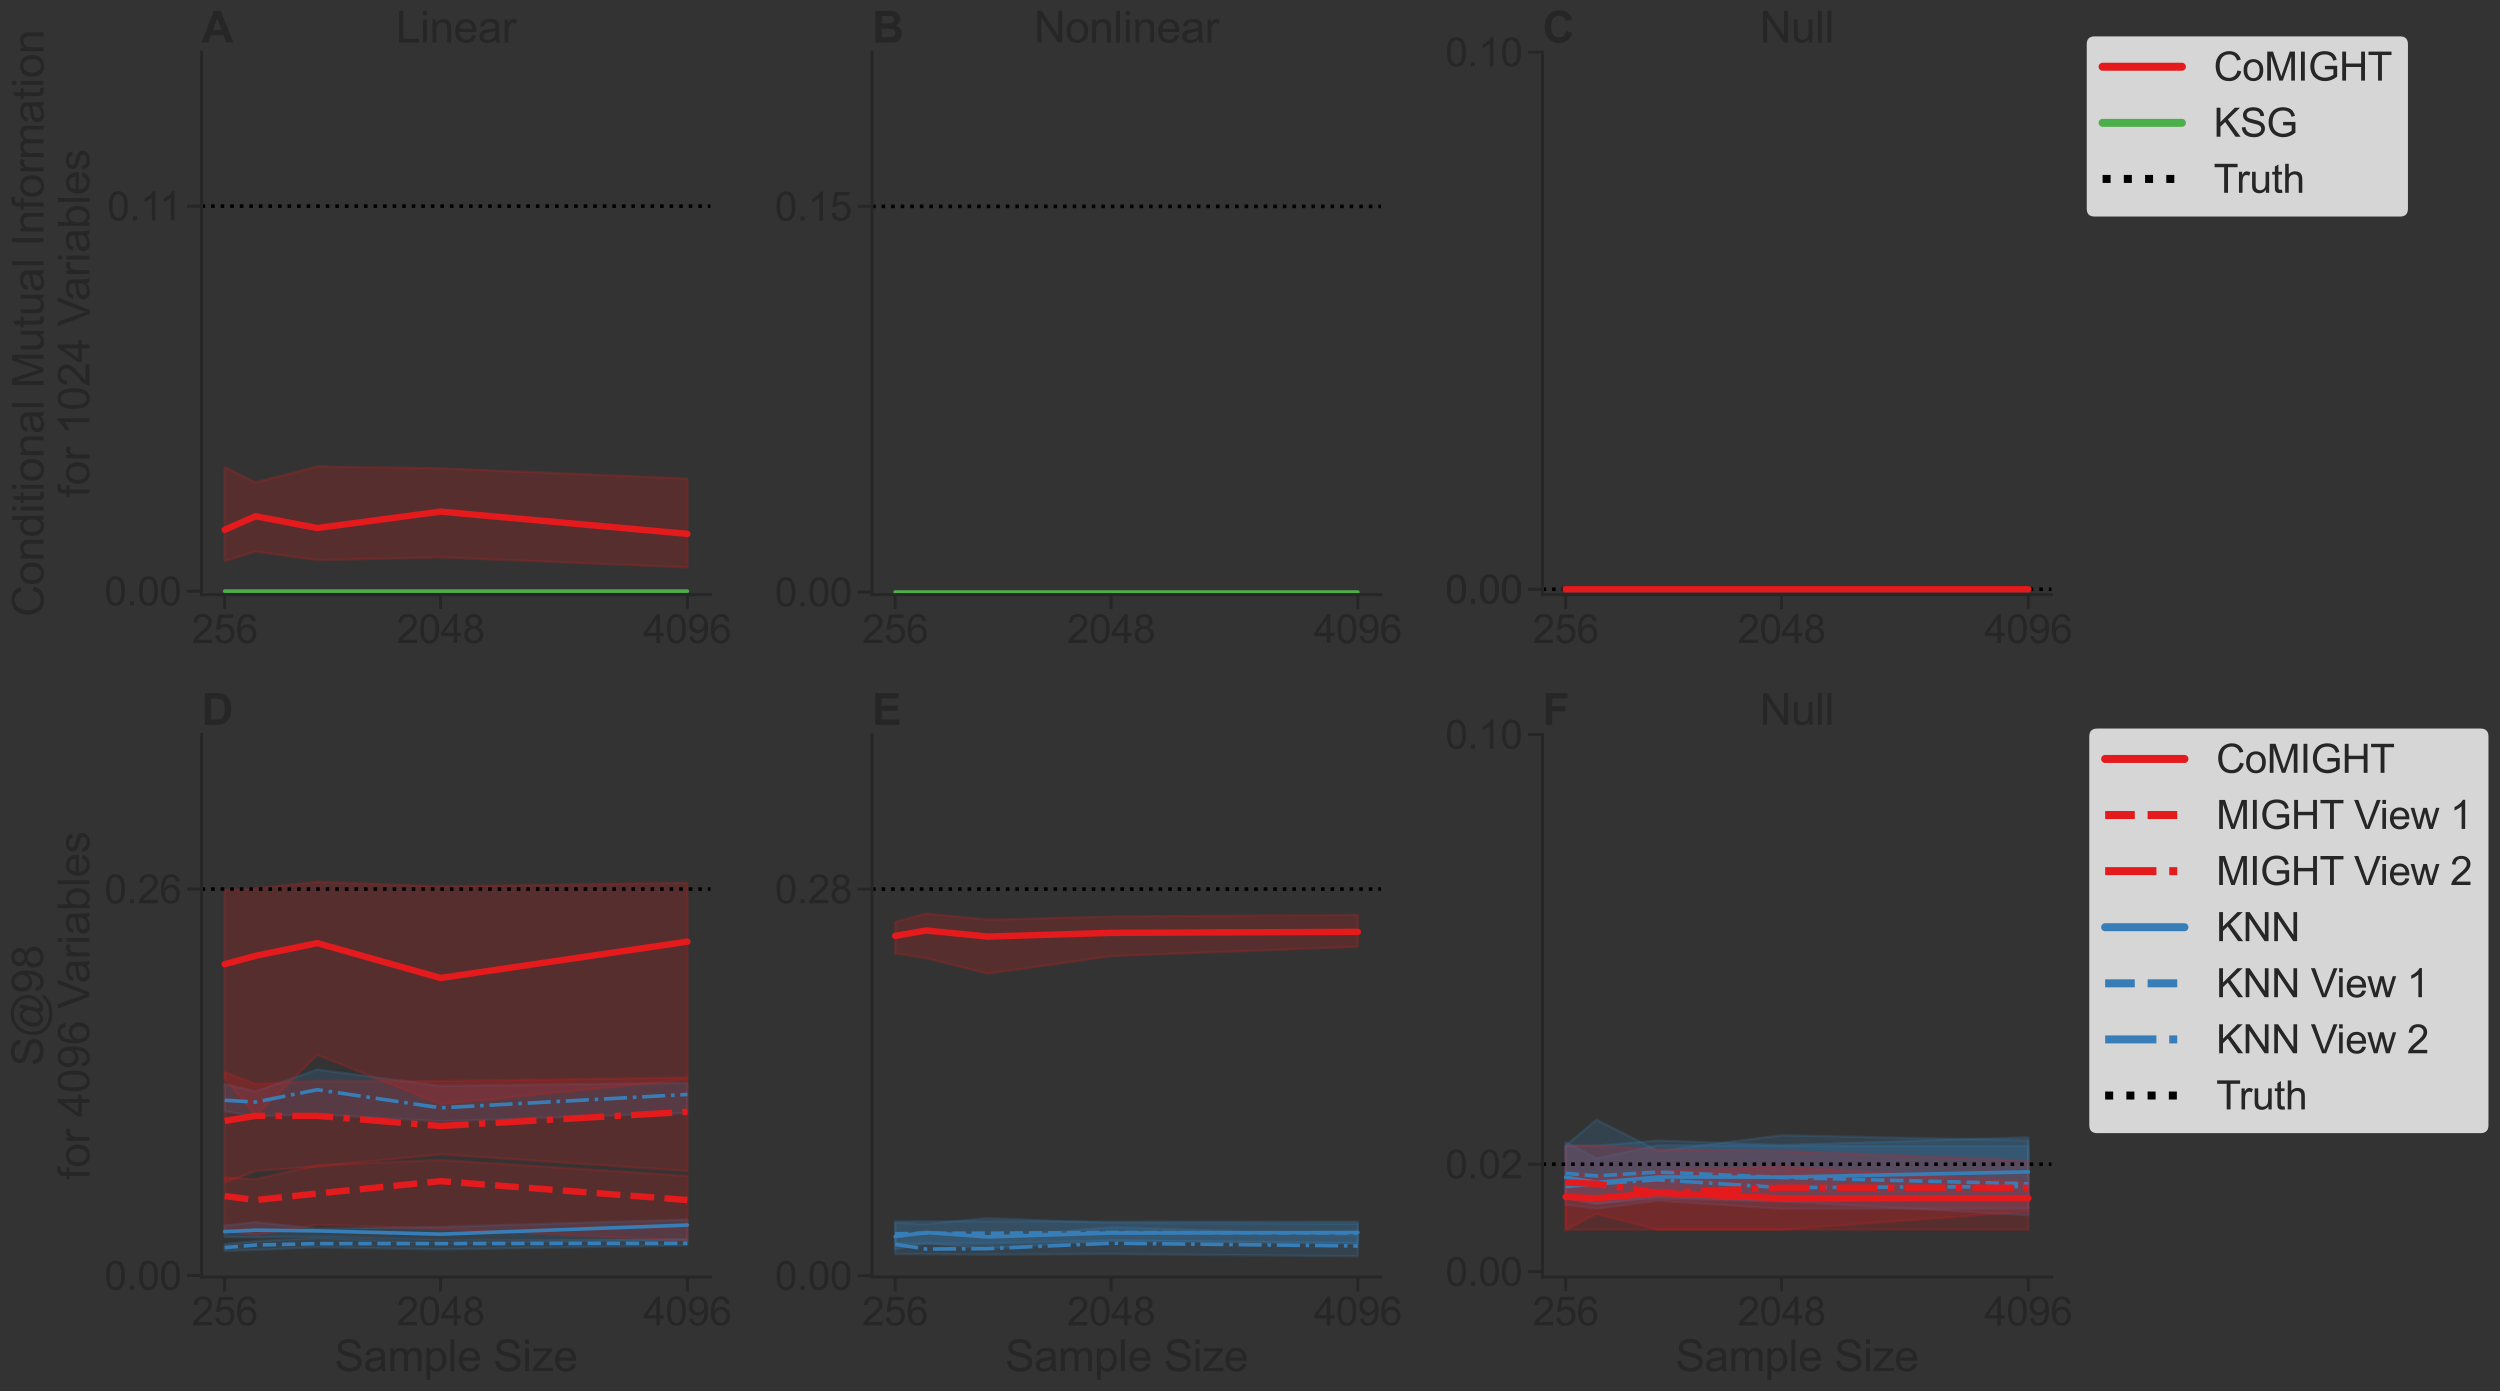 <?xml version="1.0" encoding="utf-8" standalone="no"?>
<!DOCTYPE svg PUBLIC "-//W3C//DTD SVG 1.1//EN"
  "http://www.w3.org/Graphics/SVG/1.1/DTD/svg11.dtd">
<svg xmlns:xlink="http://www.w3.org/1999/xlink" width="1560.257pt" height="868.342pt" viewBox="0 0 1560.257 868.342" xmlns="http://www.w3.org/2000/svg" version="1.1">
 <rect x="0" y="0" width="1560.257" height="868.342" fill="#333333" stroke="none"/>
 <defs>
  <style type="text/css">*{stroke-linejoin: round; stroke-linecap: butt}</style>
 </defs>
 <g id="figure_1">
  <g id="patch_1">
   <path d="M 0 868.342 
L 1560.257 868.342 
L 1560.257 0 
L 0 0 
L 0 868.342 
z
" style="fill: none"/>
  </g>
  <g id="axes_1">
   <g id="patch_2">
    <path d="M 125.791 371.126 
L 443.415 371.126 
L 443.415 32.526 
L 125.791 32.526 
L 125.791 371.126 
z
" style="fill: none"/>
   </g>
   <g id="matplotlib.axis_1">
    <g id="xtick_1">
     <g id="line2d_1">
      <defs>
       <path id="m5a52f48267" d="M 0 0 
L 0 9 
" style="stroke: #262626; stroke-width: 1.875"/>
      </defs>
      <g>
       <use xlink:href="#m5a52f48267" x="140.228" y="371.126" style="fill: #262626; stroke: #262626; stroke-width: 1.875"/>
      </g>
     </g>
     <g id="text_1">
      <!-- 256 -->
      <g style="fill: #262626" transform="translate(119.583 401.342) scale(0.247 -0.247)">
       <defs>
        <path id="ArialMT-32" d="M 3222 541 
L 3222 0 
L 194 0 
Q 188 203 259 391 
Q 375 700 629 1000 
Q 884 1300 1366 1694 
Q 2113 2306 2375 2664 
Q 2638 3022 2638 3341 
Q 2638 3675 2398 3904 
Q 2159 4134 1775 4134 
Q 1369 4134 1125 3890 
Q 881 3647 878 3216 
L 300 3275 
Q 359 3922 746 4261 
Q 1134 4600 1788 4600 
Q 2447 4600 2831 4234 
Q 3216 3869 3216 3328 
Q 3216 3053 3103 2787 
Q 2991 2522 2730 2228 
Q 2469 1934 1863 1422 
Q 1356 997 1212 845 
Q 1069 694 975 541 
L 3222 541 
z
" transform="scale(0.016)"/>
        <path id="ArialMT-35" d="M 266 1200 
L 856 1250 
Q 922 819 1161 601 
Q 1400 384 1738 384 
Q 2144 384 2425 690 
Q 2706 997 2706 1503 
Q 2706 1984 2436 2262 
Q 2166 2541 1728 2541 
Q 1456 2541 1237 2417 
Q 1019 2294 894 2097 
L 366 2166 
L 809 4519 
L 3088 4519 
L 3088 3981 
L 1259 3981 
L 1013 2750 
Q 1425 3038 1878 3038 
Q 2478 3038 2890 2622 
Q 3303 2206 3303 1553 
Q 3303 931 2941 478 
Q 2500 -78 1738 -78 
Q 1113 -78 717 272 
Q 322 622 266 1200 
z
" transform="scale(0.016)"/>
        <path id="ArialMT-36" d="M 3184 3459 
L 2625 3416 
Q 2550 3747 2413 3897 
Q 2184 4138 1850 4138 
Q 1581 4138 1378 3988 
Q 1113 3794 959 3422 
Q 806 3050 800 2363 
Q 1003 2672 1297 2822 
Q 1591 2972 1913 2972 
Q 2475 2972 2870 2558 
Q 3266 2144 3266 1488 
Q 3266 1056 3080 686 
Q 2894 316 2569 119 
Q 2244 -78 1831 -78 
Q 1128 -78 684 439 
Q 241 956 241 2144 
Q 241 3472 731 4075 
Q 1159 4600 1884 4600 
Q 2425 4600 2770 4297 
Q 3116 3994 3184 3459 
z
M 888 1484 
Q 888 1194 1011 928 
Q 1134 663 1356 523 
Q 1578 384 1822 384 
Q 2178 384 2434 671 
Q 2691 959 2691 1453 
Q 2691 1928 2437 2201 
Q 2184 2475 1800 2475 
Q 1419 2475 1153 2201 
Q 888 1928 888 1484 
z
" transform="scale(0.016)"/>
       </defs>
       <use xlink:href="#ArialMT-32"/>
       <use xlink:href="#ArialMT-35" x="55.615"/>
       <use xlink:href="#ArialMT-36" x="111.23"/>
      </g>
     </g>
    </g>
    <g id="xtick_2">
     <g id="line2d_2">
      <g>
       <use xlink:href="#m5a52f48267" x="274.978" y="371.126" style="fill: #262626; stroke: #262626; stroke-width: 1.875"/>
      </g>
     </g>
     <g id="text_2">
      <!-- 2048 -->
      <g style="fill: #262626" transform="translate(247.451 401.342) scale(0.247 -0.247)">
       <defs>
        <path id="ArialMT-30" d="M 266 2259 
Q 266 3072 433 3567 
Q 600 4063 929 4331 
Q 1259 4600 1759 4600 
Q 2128 4600 2406 4451 
Q 2684 4303 2865 4023 
Q 3047 3744 3150 3342 
Q 3253 2941 3253 2259 
Q 3253 1453 3087 958 
Q 2922 463 2592 192 
Q 2263 -78 1759 -78 
Q 1097 -78 719 397 
Q 266 969 266 2259 
z
M 844 2259 
Q 844 1131 1108 757 
Q 1372 384 1759 384 
Q 2147 384 2411 759 
Q 2675 1134 2675 2259 
Q 2675 3391 2411 3762 
Q 2147 4134 1753 4134 
Q 1366 4134 1134 3806 
Q 844 3388 844 2259 
z
" transform="scale(0.016)"/>
        <path id="ArialMT-34" d="M 2069 0 
L 2069 1097 
L 81 1097 
L 81 1613 
L 2172 4581 
L 2631 4581 
L 2631 1613 
L 3250 1613 
L 3250 1097 
L 2631 1097 
L 2631 0 
L 2069 0 
z
M 2069 1613 
L 2069 3678 
L 634 1613 
L 2069 1613 
z
" transform="scale(0.016)"/>
        <path id="ArialMT-38" d="M 1131 2484 
Q 781 2613 612 2850 
Q 444 3088 444 3419 
Q 444 3919 803 4259 
Q 1163 4600 1759 4600 
Q 2359 4600 2725 4251 
Q 3091 3903 3091 3403 
Q 3091 3084 2923 2848 
Q 2756 2613 2416 2484 
Q 2838 2347 3058 2040 
Q 3278 1734 3278 1309 
Q 3278 722 2862 322 
Q 2447 -78 1769 -78 
Q 1091 -78 675 323 
Q 259 725 259 1325 
Q 259 1772 486 2073 
Q 713 2375 1131 2484 
z
M 1019 3438 
Q 1019 3113 1228 2906 
Q 1438 2700 1772 2700 
Q 2097 2700 2305 2904 
Q 2513 3109 2513 3406 
Q 2513 3716 2298 3927 
Q 2084 4138 1766 4138 
Q 1444 4138 1231 3931 
Q 1019 3725 1019 3438 
z
M 838 1322 
Q 838 1081 952 856 
Q 1066 631 1291 507 
Q 1516 384 1775 384 
Q 2178 384 2440 643 
Q 2703 903 2703 1303 
Q 2703 1709 2433 1975 
Q 2163 2241 1756 2241 
Q 1359 2241 1098 1978 
Q 838 1716 838 1322 
z
" transform="scale(0.016)"/>
       </defs>
       <use xlink:href="#ArialMT-32"/>
       <use xlink:href="#ArialMT-30" x="55.615"/>
       <use xlink:href="#ArialMT-34" x="111.23"/>
       <use xlink:href="#ArialMT-38" x="166.846"/>
      </g>
     </g>
    </g>
    <g id="xtick_3">
     <g id="line2d_3">
      <g>
       <use xlink:href="#m5a52f48267" x="428.978" y="371.126" style="fill: #262626; stroke: #262626; stroke-width: 1.875"/>
      </g>
     </g>
     <g id="text_3">
      <!-- 4096 -->
      <g style="fill: #262626" transform="translate(401.451 401.342) scale(0.247 -0.247)">
       <defs>
        <path id="ArialMT-39" d="M 350 1059 
L 891 1109 
Q 959 728 1153 556 
Q 1347 384 1650 384 
Q 1909 384 2104 503 
Q 2300 622 2425 820 
Q 2550 1019 2634 1356 
Q 2719 1694 2719 2044 
Q 2719 2081 2716 2156 
Q 2547 1888 2255 1720 
Q 1963 1553 1622 1553 
Q 1053 1553 659 1965 
Q 266 2378 266 3053 
Q 266 3750 677 4175 
Q 1088 4600 1706 4600 
Q 2153 4600 2523 4359 
Q 2894 4119 3086 3673 
Q 3278 3228 3278 2384 
Q 3278 1506 3087 986 
Q 2897 466 2520 194 
Q 2144 -78 1638 -78 
Q 1100 -78 759 220 
Q 419 519 350 1059 
z
M 2653 3081 
Q 2653 3566 2395 3850 
Q 2138 4134 1775 4134 
Q 1400 4134 1122 3828 
Q 844 3522 844 3034 
Q 844 2597 1108 2323 
Q 1372 2050 1759 2050 
Q 2150 2050 2401 2323 
Q 2653 2597 2653 3081 
z
" transform="scale(0.016)"/>
       </defs>
       <use xlink:href="#ArialMT-34"/>
       <use xlink:href="#ArialMT-30" x="55.615"/>
       <use xlink:href="#ArialMT-39" x="111.23"/>
       <use xlink:href="#ArialMT-36" x="166.846"/>
      </g>
     </g>
    </g>
   </g>
   <g id="matplotlib.axis_2">
    <g id="ytick_1">
     <g id="line2d_4">
      <defs>
       <path id="ma0a6b7d563" d="M 0 0 
L -9 0 
" style="stroke: #262626; stroke-width: 1.875"/>
      </defs>
      <g>
       <use xlink:href="#ma0a6b7d563" x="125.791" y="368.942" style="fill: #262626; stroke: #262626; stroke-width: 1.875"/>
      </g>
     </g>
     <g id="text_4">
      <!-- 0.00 -->
      <g style="fill: #262626" transform="translate(65.125 377.799) scale(0.247 -0.247)">
       <defs>
        <path id="ArialMT-2e" d="M 581 0 
L 581 641 
L 1222 641 
L 1222 0 
L 581 0 
z
" transform="scale(0.016)"/>
       </defs>
       <use xlink:href="#ArialMT-30"/>
       <use xlink:href="#ArialMT-2e" x="55.615"/>
       <use xlink:href="#ArialMT-30" x="83.398"/>
       <use xlink:href="#ArialMT-30" x="139.014"/>
      </g>
     </g>
    </g>
    <g id="ytick_2">
     <g id="line2d_5">
      <g>
       <use xlink:href="#ma0a6b7d563" x="125.791" y="128.645" style="fill: #262626; stroke: #262626; stroke-width: 1.875"/>
      </g>
     </g>
     <g id="text_5">
      <!-- 0.11 -->
      <g style="fill: #262626" transform="translate(66.95 137.503) scale(0.247 -0.247)">
       <defs>
        <path id="ArialMT-31" d="M 2384 0 
L 1822 0 
L 1822 3584 
Q 1619 3391 1289 3197 
Q 959 3003 697 2906 
L 697 3450 
Q 1169 3672 1522 3987 
Q 1875 4303 2022 4600 
L 2384 4600 
L 2384 0 
z
" transform="scale(0.016)"/>
       </defs>
       <use xlink:href="#ArialMT-30"/>
       <use xlink:href="#ArialMT-2e" x="55.615"/>
       <use xlink:href="#ArialMT-31" x="83.398"/>
       <use xlink:href="#ArialMT-31" x="131.639"/>
      </g>
     </g>
    </g>
    <g id="text_6">
     <!-- Conditional Mutual Information -->
     <g style="fill: #262626" transform="translate(27.201 384.914) rotate(-90) scale(0.27 -0.27)">
      <defs>
       <path id="ArialMT-43" d="M 3763 1606 
L 4369 1453 
Q 4178 706 3683 314 
Q 3188 -78 2472 -78 
Q 1731 -78 1267 223 
Q 803 525 561 1097 
Q 319 1669 319 2325 
Q 319 3041 592 3573 
Q 866 4106 1370 4382 
Q 1875 4659 2481 4659 
Q 3169 4659 3637 4309 
Q 4106 3959 4291 3325 
L 3694 3184 
Q 3534 3684 3231 3912 
Q 2928 4141 2469 4141 
Q 1941 4141 1586 3887 
Q 1231 3634 1087 3207 
Q 944 2781 944 2328 
Q 944 1744 1114 1308 
Q 1284 872 1643 656 
Q 2003 441 2422 441 
Q 2931 441 3284 734 
Q 3638 1028 3763 1606 
z
" transform="scale(0.016)"/>
       <path id="ArialMT-6f" d="M 213 1659 
Q 213 2581 725 3025 
Q 1153 3394 1769 3394 
Q 2453 3394 2887 2945 
Q 3322 2497 3322 1706 
Q 3322 1066 3130 698 
Q 2938 331 2570 128 
Q 2203 -75 1769 -75 
Q 1072 -75 642 372 
Q 213 819 213 1659 
z
M 791 1659 
Q 791 1022 1069 705 
Q 1347 388 1769 388 
Q 2188 388 2466 706 
Q 2744 1025 2744 1678 
Q 2744 2294 2464 2611 
Q 2184 2928 1769 2928 
Q 1347 2928 1069 2612 
Q 791 2297 791 1659 
z
" transform="scale(0.016)"/>
       <path id="ArialMT-6e" d="M 422 0 
L 422 3319 
L 928 3319 
L 928 2847 
Q 1294 3394 1984 3394 
Q 2284 3394 2536 3286 
Q 2788 3178 2913 3003 
Q 3038 2828 3088 2588 
Q 3119 2431 3119 2041 
L 3119 0 
L 2556 0 
L 2556 2019 
Q 2556 2363 2490 2533 
Q 2425 2703 2258 2804 
Q 2091 2906 1866 2906 
Q 1506 2906 1245 2678 
Q 984 2450 984 1813 
L 984 0 
L 422 0 
z
" transform="scale(0.016)"/>
       <path id="ArialMT-64" d="M 2575 0 
L 2575 419 
Q 2259 -75 1647 -75 
Q 1250 -75 917 144 
Q 584 363 401 755 
Q 219 1147 219 1656 
Q 219 2153 384 2558 
Q 550 2963 881 3178 
Q 1213 3394 1622 3394 
Q 1922 3394 2156 3267 
Q 2391 3141 2538 2938 
L 2538 4581 
L 3097 4581 
L 3097 0 
L 2575 0 
z
M 797 1656 
Q 797 1019 1065 703 
Q 1334 388 1700 388 
Q 2069 388 2326 689 
Q 2584 991 2584 1609 
Q 2584 2291 2321 2609 
Q 2059 2928 1675 2928 
Q 1300 2928 1048 2622 
Q 797 2316 797 1656 
z
" transform="scale(0.016)"/>
       <path id="ArialMT-69" d="M 425 3934 
L 425 4581 
L 988 4581 
L 988 3934 
L 425 3934 
z
M 425 0 
L 425 3319 
L 988 3319 
L 988 0 
L 425 0 
z
" transform="scale(0.016)"/>
       <path id="ArialMT-74" d="M 1650 503 
L 1731 6 
Q 1494 -44 1306 -44 
Q 1000 -44 831 53 
Q 663 150 594 308 
Q 525 466 525 972 
L 525 2881 
L 113 2881 
L 113 3319 
L 525 3319 
L 525 4141 
L 1084 4478 
L 1084 3319 
L 1650 3319 
L 1650 2881 
L 1084 2881 
L 1084 941 
Q 1084 700 1114 631 
Q 1144 563 1211 522 
Q 1278 481 1403 481 
Q 1497 481 1650 503 
z
" transform="scale(0.016)"/>
       <path id="ArialMT-61" d="M 2588 409 
Q 2275 144 1986 34 
Q 1697 -75 1366 -75 
Q 819 -75 525 192 
Q 231 459 231 875 
Q 231 1119 342 1320 
Q 453 1522 633 1644 
Q 813 1766 1038 1828 
Q 1203 1872 1538 1913 
Q 2219 1994 2541 2106 
Q 2544 2222 2544 2253 
Q 2544 2597 2384 2738 
Q 2169 2928 1744 2928 
Q 1347 2928 1158 2789 
Q 969 2650 878 2297 
L 328 2372 
Q 403 2725 575 2942 
Q 747 3159 1072 3276 
Q 1397 3394 1825 3394 
Q 2250 3394 2515 3294 
Q 2781 3194 2906 3042 
Q 3031 2891 3081 2659 
Q 3109 2516 3109 2141 
L 3109 1391 
Q 3109 606 3145 398 
Q 3181 191 3288 0 
L 2700 0 
Q 2613 175 2588 409 
z
M 2541 1666 
Q 2234 1541 1622 1453 
Q 1275 1403 1131 1340 
Q 988 1278 909 1158 
Q 831 1038 831 891 
Q 831 666 1001 516 
Q 1172 366 1500 366 
Q 1825 366 2078 508 
Q 2331 650 2450 897 
Q 2541 1088 2541 1459 
L 2541 1666 
z
" transform="scale(0.016)"/>
       <path id="ArialMT-6c" d="M 409 0 
L 409 4581 
L 972 4581 
L 972 0 
L 409 0 
z
" transform="scale(0.016)"/>
       <path id="ArialMT-20" transform="scale(0.016)"/>
       <path id="ArialMT-4d" d="M 475 0 
L 475 4581 
L 1388 4581 
L 2472 1338 
Q 2622 884 2691 659 
Q 2769 909 2934 1394 
L 4031 4581 
L 4847 4581 
L 4847 0 
L 4263 0 
L 4263 3834 
L 2931 0 
L 2384 0 
L 1059 3900 
L 1059 0 
L 475 0 
z
" transform="scale(0.016)"/>
       <path id="ArialMT-75" d="M 2597 0 
L 2597 488 
Q 2209 -75 1544 -75 
Q 1250 -75 995 37 
Q 741 150 617 320 
Q 494 491 444 738 
Q 409 903 409 1263 
L 409 3319 
L 972 3319 
L 972 1478 
Q 972 1038 1006 884 
Q 1059 663 1231 536 
Q 1403 409 1656 409 
Q 1909 409 2131 539 
Q 2353 669 2445 892 
Q 2538 1116 2538 1541 
L 2538 3319 
L 3100 3319 
L 3100 0 
L 2597 0 
z
" transform="scale(0.016)"/>
       <path id="ArialMT-49" d="M 597 0 
L 597 4581 
L 1203 4581 
L 1203 0 
L 597 0 
z
" transform="scale(0.016)"/>
       <path id="ArialMT-66" d="M 556 0 
L 556 2881 
L 59 2881 
L 59 3319 
L 556 3319 
L 556 3672 
Q 556 4006 616 4169 
Q 697 4388 901 4523 
Q 1106 4659 1475 4659 
Q 1713 4659 2000 4603 
L 1916 4113 
Q 1741 4144 1584 4144 
Q 1328 4144 1222 4034 
Q 1116 3925 1116 3625 
L 1116 3319 
L 1763 3319 
L 1763 2881 
L 1116 2881 
L 1116 0 
L 556 0 
z
" transform="scale(0.016)"/>
       <path id="ArialMT-72" d="M 416 0 
L 416 3319 
L 922 3319 
L 922 2816 
Q 1116 3169 1280 3281 
Q 1444 3394 1641 3394 
Q 1925 3394 2219 3213 
L 2025 2691 
Q 1819 2813 1613 2813 
Q 1428 2813 1281 2702 
Q 1134 2591 1072 2394 
Q 978 2094 978 1738 
L 978 0 
L 416 0 
z
" transform="scale(0.016)"/>
       <path id="ArialMT-6d" d="M 422 0 
L 422 3319 
L 925 3319 
L 925 2853 
Q 1081 3097 1340 3245 
Q 1600 3394 1931 3394 
Q 2300 3394 2536 3241 
Q 2772 3088 2869 2813 
Q 3263 3394 3894 3394 
Q 4388 3394 4653 3120 
Q 4919 2847 4919 2278 
L 4919 0 
L 4359 0 
L 4359 2091 
Q 4359 2428 4304 2576 
Q 4250 2725 4106 2815 
Q 3963 2906 3769 2906 
Q 3419 2906 3187 2673 
Q 2956 2441 2956 1928 
L 2956 0 
L 2394 0 
L 2394 2156 
Q 2394 2531 2256 2718 
Q 2119 2906 1806 2906 
Q 1569 2906 1367 2781 
Q 1166 2656 1075 2415 
Q 984 2175 984 1722 
L 984 0 
L 422 0 
z
" transform="scale(0.016)"/>
      </defs>
      <use xlink:href="#ArialMT-43"/>
      <use xlink:href="#ArialMT-6f" x="72.217"/>
      <use xlink:href="#ArialMT-6e" x="127.832"/>
      <use xlink:href="#ArialMT-64" x="183.447"/>
      <use xlink:href="#ArialMT-69" x="239.062"/>
      <use xlink:href="#ArialMT-74" x="261.279"/>
      <use xlink:href="#ArialMT-69" x="289.062"/>
      <use xlink:href="#ArialMT-6f" x="311.279"/>
      <use xlink:href="#ArialMT-6e" x="366.895"/>
      <use xlink:href="#ArialMT-61" x="422.51"/>
      <use xlink:href="#ArialMT-6c" x="478.125"/>
      <use xlink:href="#ArialMT-20" x="500.342"/>
      <use xlink:href="#ArialMT-4d" x="528.125"/>
      <use xlink:href="#ArialMT-75" x="611.426"/>
      <use xlink:href="#ArialMT-74" x="667.041"/>
      <use xlink:href="#ArialMT-75" x="694.824"/>
      <use xlink:href="#ArialMT-61" x="750.439"/>
      <use xlink:href="#ArialMT-6c" x="806.055"/>
      <use xlink:href="#ArialMT-20" x="828.271"/>
      <use xlink:href="#ArialMT-49" x="856.055"/>
      <use xlink:href="#ArialMT-6e" x="883.838"/>
      <use xlink:href="#ArialMT-66" x="939.453"/>
      <use xlink:href="#ArialMT-6f" x="967.236"/>
      <use xlink:href="#ArialMT-72" x="1022.852"/>
      <use xlink:href="#ArialMT-6d" x="1056.152"/>
      <use xlink:href="#ArialMT-61" x="1139.453"/>
      <use xlink:href="#ArialMT-74" x="1195.068"/>
      <use xlink:href="#ArialMT-69" x="1222.852"/>
      <use xlink:href="#ArialMT-6f" x="1245.068"/>
      <use xlink:href="#ArialMT-6e" x="1300.684"/>
     </g>
     <!-- for 1024 Variables -->
     <g style="fill: #262626" transform="translate(55.759 310.391) rotate(-90) scale(0.27 -0.27)">
      <defs>
       <path id="ArialMT-56" d="M 1803 0 
L 28 4581 
L 684 4581 
L 1875 1253 
Q 2019 853 2116 503 
Q 2222 878 2363 1253 
L 3600 4581 
L 4219 4581 
L 2425 0 
L 1803 0 
z
" transform="scale(0.016)"/>
       <path id="ArialMT-62" d="M 941 0 
L 419 0 
L 419 4581 
L 981 4581 
L 981 2947 
Q 1338 3394 1891 3394 
Q 2197 3394 2470 3270 
Q 2744 3147 2920 2923 
Q 3097 2700 3197 2384 
Q 3297 2069 3297 1709 
Q 3297 856 2875 390 
Q 2453 -75 1863 -75 
Q 1275 -75 941 416 
L 941 0 
z
M 934 1684 
Q 934 1088 1097 822 
Q 1363 388 1816 388 
Q 2184 388 2453 708 
Q 2722 1028 2722 1663 
Q 2722 2313 2464 2622 
Q 2206 2931 1841 2931 
Q 1472 2931 1203 2611 
Q 934 2291 934 1684 
z
" transform="scale(0.016)"/>
       <path id="ArialMT-65" d="M 2694 1069 
L 3275 997 
Q 3138 488 2766 206 
Q 2394 -75 1816 -75 
Q 1088 -75 661 373 
Q 234 822 234 1631 
Q 234 2469 665 2931 
Q 1097 3394 1784 3394 
Q 2450 3394 2872 2941 
Q 3294 2488 3294 1666 
Q 3294 1616 3291 1516 
L 816 1516 
Q 847 969 1125 678 
Q 1403 388 1819 388 
Q 2128 388 2347 550 
Q 2566 713 2694 1069 
z
M 847 1978 
L 2700 1978 
Q 2663 2397 2488 2606 
Q 2219 2931 1791 2931 
Q 1403 2931 1139 2672 
Q 875 2413 847 1978 
z
" transform="scale(0.016)"/>
       <path id="ArialMT-73" d="M 197 991 
L 753 1078 
Q 800 744 1014 566 
Q 1228 388 1613 388 
Q 2000 388 2187 545 
Q 2375 703 2375 916 
Q 2375 1106 2209 1216 
Q 2094 1291 1634 1406 
Q 1016 1563 777 1677 
Q 538 1791 414 1992 
Q 291 2194 291 2438 
Q 291 2659 392 2848 
Q 494 3038 669 3163 
Q 800 3259 1026 3326 
Q 1253 3394 1513 3394 
Q 1903 3394 2198 3281 
Q 2494 3169 2634 2976 
Q 2775 2784 2828 2463 
L 2278 2388 
Q 2241 2644 2061 2787 
Q 1881 2931 1553 2931 
Q 1166 2931 1000 2803 
Q 834 2675 834 2503 
Q 834 2394 903 2306 
Q 972 2216 1119 2156 
Q 1203 2125 1616 2013 
Q 2213 1853 2448 1751 
Q 2684 1650 2818 1456 
Q 2953 1263 2953 975 
Q 2953 694 2789 445 
Q 2625 197 2315 61 
Q 2006 -75 1616 -75 
Q 969 -75 630 194 
Q 291 463 197 991 
z
" transform="scale(0.016)"/>
      </defs>
      <use xlink:href="#ArialMT-66"/>
      <use xlink:href="#ArialMT-6f" x="27.783"/>
      <use xlink:href="#ArialMT-72" x="83.398"/>
      <use xlink:href="#ArialMT-20" x="116.699"/>
      <use xlink:href="#ArialMT-31" x="144.482"/>
      <use xlink:href="#ArialMT-30" x="200.098"/>
      <use xlink:href="#ArialMT-32" x="255.713"/>
      <use xlink:href="#ArialMT-34" x="311.328"/>
      <use xlink:href="#ArialMT-20" x="366.943"/>
      <use xlink:href="#ArialMT-56" x="394.727"/>
      <use xlink:href="#ArialMT-61" x="454.051"/>
      <use xlink:href="#ArialMT-72" x="509.666"/>
      <use xlink:href="#ArialMT-69" x="542.967"/>
      <use xlink:href="#ArialMT-61" x="565.184"/>
      <use xlink:href="#ArialMT-62" x="620.799"/>
      <use xlink:href="#ArialMT-6c" x="676.414"/>
      <use xlink:href="#ArialMT-65" x="698.631"/>
      <use xlink:href="#ArialMT-73" x="754.246"/>
     </g>
    </g>
   </g>
   <g id="PolyCollection_1">
    <defs>
     <path id="m0c760dafa4" d="M 140.228 -499.401 
L 140.228 -499.401 
L 159.478 -499.401 
L 197.978 -499.401 
L 274.978 -499.401 
L 428.978 -499.401 
L 428.978 -499.401 
L 428.978 -499.401 
L 274.978 -499.401 
L 197.978 -499.401 
L 159.478 -499.401 
L 140.228 -499.401 
z
" style="stroke: #4daf4a; stroke-opacity: 0.2; stroke-width: 1.5"/>
    </defs>
    <g clip-path="url(#p502c853320)">
     <use xlink:href="#m0c760dafa4" x="0" y="868.342" style="fill: #4daf4a; fill-opacity: 0.2; stroke: #4daf4a; stroke-opacity: 0.2; stroke-width: 1.5"/>
    </g>
   </g>
   <g id="PolyCollection_2">
    <defs>
     <path id="m868f7c21ca" d="M 140.228 -576.661 
L 140.228 -518.182 
L 159.478 -524.106 
L 197.978 -518.764 
L 274.978 -520.515 
L 428.978 -514.223 
L 428.978 -569.619 
L 428.978 -569.619 
L 274.978 -576.077 
L 197.978 -577.262 
L 159.478 -567.275 
L 140.228 -576.661 
z
" style="stroke: #e41a1c; stroke-opacity: 0.2; stroke-width: 1.5"/>
    </defs>
    <g clip-path="url(#p502c853320)">
     <use xlink:href="#m868f7c21ca" x="0" y="868.342" style="fill: #e41a1c; fill-opacity: 0.2; stroke: #e41a1c; stroke-opacity: 0.2; stroke-width: 1.5"/>
    </g>
   </g>
   <g id="line2d_6">
    <path d="M 125.791 128.645 
L 443.415 128.645 
" clip-path="url(#p502c853320)" style="fill: none; stroke-dasharray: 2.25,3.712; stroke-dashoffset: 0; stroke: #000000; stroke-width: 2.25"/>
   </g>
   <g id="line2d_7">
    <path d="M 140.228 368.942 
L 159.478 368.942 
L 197.978 368.942 
L 274.978 368.942 
L 428.978 368.942 
" clip-path="url(#p502c853320)" style="fill: none; stroke: #4daf4a; stroke-width: 2.25; stroke-linecap: round"/>
   </g>
   <g id="line2d_8">
    <path d="M 140.228 330.637 
L 159.478 322.189 
L 197.978 329.542 
L 274.978 319.306 
L 428.978 333.174 
" clip-path="url(#p502c853320)" style="fill: none; stroke: #e41a1c; stroke-width: 4; stroke-linecap: round"/>
   </g>
   <g id="patch_3">
    <path d="M 125.791 371.126 
L 125.791 32.526 
" style="fill: none; stroke: #262626; stroke-width: 1.875; stroke-linejoin: miter; stroke-linecap: square"/>
   </g>
   <g id="patch_4">
    <path d="M 125.791 371.126 
L 443.415 371.126 
" style="fill: none; stroke: #262626; stroke-width: 1.875; stroke-linejoin: miter; stroke-linecap: square"/>
   </g>
   <g id="text_7">
    <!-- Linear -->
    <g style="fill: #262626" transform="translate(247.079 26.526) scale(0.27 -0.27)">
     <defs>
      <path id="ArialMT-4c" d="M 469 0 
L 469 4581 
L 1075 4581 
L 1075 541 
L 3331 541 
L 3331 0 
L 469 0 
z
" transform="scale(0.016)"/>
     </defs>
     <use xlink:href="#ArialMT-4c"/>
     <use xlink:href="#ArialMT-69" x="55.615"/>
     <use xlink:href="#ArialMT-6e" x="77.832"/>
     <use xlink:href="#ArialMT-65" x="133.447"/>
     <use xlink:href="#ArialMT-61" x="189.062"/>
     <use xlink:href="#ArialMT-72" x="244.678"/>
    </g>
   </g>
   <g id="text_8">
    <!-- A -->
    <g style="fill: #262626" transform="translate(125.791 26.526) scale(0.27 -0.27)">
     <defs>
      <path id="Arial-BoldMT-41" d="M 4597 0 
L 3591 0 
L 3191 1041 
L 1359 1041 
L 981 0 
L 0 0 
L 1784 4581 
L 2763 4581 
L 4597 0 
z
M 2894 1813 
L 2263 3513 
L 1644 1813 
L 2894 1813 
z
" transform="scale(0.016)"/>
     </defs>
     <use xlink:href="#Arial-BoldMT-41"/>
    </g>
   </g>
   <g id="legend_1">
    <g id="patch_5">
     <path d="M 1307.287 135.155 
L 1497.858 135.155 
Q 1502.808 135.155 1502.808 130.205 
L 1502.808 27.651 
Q 1502.808 22.701 1497.858 22.701 
L 1307.287 22.701 
Q 1302.337 22.701 1302.337 27.651 
L 1302.337 130.205 
Q 1302.337 135.155 1307.287 135.155 
z
" style="fill: #ffffff; opacity: 0.8"/>
    </g>
    <g id="line2d_9">
     <path d="M 1312.237 41.654 
L 1336.987 41.654 
L 1361.737 41.654 
" style="fill: none; stroke: #e41a1c; stroke-width: 5; stroke-linecap: round"/>
    </g>
    <g id="text_9">
     <!-- CoMIGHT -->
     <g style="fill: #262626" transform="translate(1381.537 50.317) scale(0.247 -0.247)">
      <defs>
       <path id="ArialMT-47" d="M 2638 1797 
L 2638 2334 
L 4578 2338 
L 4578 638 
Q 4131 281 3656 101 
Q 3181 -78 2681 -78 
Q 2006 -78 1454 211 
Q 903 500 622 1047 
Q 341 1594 341 2269 
Q 341 2938 620 3517 
Q 900 4097 1425 4378 
Q 1950 4659 2634 4659 
Q 3131 4659 3532 4498 
Q 3934 4338 4162 4050 
Q 4391 3763 4509 3300 
L 3963 3150 
Q 3859 3500 3706 3700 
Q 3553 3900 3268 4020 
Q 2984 4141 2638 4141 
Q 2222 4141 1919 4014 
Q 1616 3888 1430 3681 
Q 1244 3475 1141 3228 
Q 966 2803 966 2306 
Q 966 1694 1177 1281 
Q 1388 869 1791 669 
Q 2194 469 2647 469 
Q 3041 469 3416 620 
Q 3791 772 3984 944 
L 3984 1797 
L 2638 1797 
z
" transform="scale(0.016)"/>
       <path id="ArialMT-48" d="M 513 0 
L 513 4581 
L 1119 4581 
L 1119 2700 
L 3500 2700 
L 3500 4581 
L 4106 4581 
L 4106 0 
L 3500 0 
L 3500 2159 
L 1119 2159 
L 1119 0 
L 513 0 
z
" transform="scale(0.016)"/>
       <path id="ArialMT-54" d="M 1659 0 
L 1659 4041 
L 150 4041 
L 150 4581 
L 3781 4581 
L 3781 4041 
L 2266 4041 
L 2266 0 
L 1659 0 
z
" transform="scale(0.016)"/>
      </defs>
      <use xlink:href="#ArialMT-43"/>
      <use xlink:href="#ArialMT-6f" x="72.217"/>
      <use xlink:href="#ArialMT-4d" x="127.832"/>
      <use xlink:href="#ArialMT-49" x="211.133"/>
      <use xlink:href="#ArialMT-47" x="238.916"/>
      <use xlink:href="#ArialMT-48" x="316.699"/>
      <use xlink:href="#ArialMT-54" x="388.916"/>
     </g>
    </g>
    <g id="line2d_10">
     <path d="M 1312.237 76.664 
L 1336.987 76.664 
L 1361.737 76.664 
" style="fill: none; stroke: #4daf4a; stroke-width: 5; stroke-linecap: round"/>
    </g>
    <g id="text_10">
     <!-- KSG -->
     <g style="fill: #262626" transform="translate(1381.537 85.326) scale(0.247 -0.247)">
      <defs>
       <path id="ArialMT-4b" d="M 469 0 
L 469 4581 
L 1075 4581 
L 1075 2309 
L 3350 4581 
L 4172 4581 
L 2250 2725 
L 4256 0 
L 3456 0 
L 1825 2319 
L 1075 1588 
L 1075 0 
L 469 0 
z
" transform="scale(0.016)"/>
       <path id="ArialMT-53" d="M 288 1472 
L 859 1522 
Q 900 1178 1048 958 
Q 1197 738 1509 602 
Q 1822 466 2213 466 
Q 2559 466 2825 569 
Q 3091 672 3220 851 
Q 3350 1031 3350 1244 
Q 3350 1459 3225 1620 
Q 3100 1781 2813 1891 
Q 2628 1963 1997 2114 
Q 1366 2266 1113 2400 
Q 784 2572 623 2826 
Q 463 3081 463 3397 
Q 463 3744 659 4045 
Q 856 4347 1234 4503 
Q 1613 4659 2075 4659 
Q 2584 4659 2973 4495 
Q 3363 4331 3572 4012 
Q 3781 3694 3797 3291 
L 3216 3247 
Q 3169 3681 2898 3903 
Q 2628 4125 2100 4125 
Q 1550 4125 1298 3923 
Q 1047 3722 1047 3438 
Q 1047 3191 1225 3031 
Q 1400 2872 2139 2705 
Q 2878 2538 3153 2413 
Q 3553 2228 3743 1945 
Q 3934 1663 3934 1294 
Q 3934 928 3725 604 
Q 3516 281 3123 101 
Q 2731 -78 2241 -78 
Q 1619 -78 1198 103 
Q 778 284 539 648 
Q 300 1013 288 1472 
z
" transform="scale(0.016)"/>
      </defs>
      <use xlink:href="#ArialMT-4b"/>
      <use xlink:href="#ArialMT-53" x="66.699"/>
      <use xlink:href="#ArialMT-47" x="133.398"/>
     </g>
    </g>
    <g id="line2d_11">
     <path d="M 1312.237 111.673 
L 1336.987 111.673 
L 1361.737 111.673 
" style="fill: none; stroke-dasharray: 5,8.25; stroke-dashoffset: 0; stroke: #000000; stroke-width: 5"/>
    </g>
    <g id="text_11">
     <!-- Truth -->
     <g style="fill: #262626" transform="translate(1381.537 120.336) scale(0.247 -0.247)">
      <defs>
       <path id="ArialMT-68" d="M 422 0 
L 422 4581 
L 984 4581 
L 984 2938 
Q 1378 3394 1978 3394 
Q 2347 3394 2619 3248 
Q 2891 3103 3008 2847 
Q 3125 2591 3125 2103 
L 3125 0 
L 2563 0 
L 2563 2103 
Q 2563 2525 2380 2717 
Q 2197 2909 1863 2909 
Q 1613 2909 1392 2779 
Q 1172 2650 1078 2428 
Q 984 2206 984 1816 
L 984 0 
L 422 0 
z
" transform="scale(0.016)"/>
      </defs>
      <use xlink:href="#ArialMT-54"/>
      <use xlink:href="#ArialMT-72" x="57.334"/>
      <use xlink:href="#ArialMT-75" x="90.635"/>
      <use xlink:href="#ArialMT-74" x="146.25"/>
      <use xlink:href="#ArialMT-68" x="174.033"/>
     </g>
    </g>
   </g>
  </g>
  <g id="axes_2">
   <g id="patch_6">
    <path d="M 544.241 371.126 
L 861.866 371.126 
L 861.866 32.526 
L 544.241 32.526 
L 544.241 371.126 
z
" style="fill: none"/>
   </g>
   <g id="matplotlib.axis_3">
    <g id="xtick_4">
     <g id="line2d_12">
      <g>
       <use xlink:href="#m5a52f48267" x="558.679" y="371.126" style="fill: #262626; stroke: #262626; stroke-width: 1.875"/>
      </g>
     </g>
     <g id="text_12">
      <!-- 256 -->
      <g style="fill: #262626" transform="translate(538.034 401.342) scale(0.247 -0.247)">
       <use xlink:href="#ArialMT-32"/>
       <use xlink:href="#ArialMT-35" x="55.615"/>
       <use xlink:href="#ArialMT-36" x="111.23"/>
      </g>
     </g>
    </g>
    <g id="xtick_5">
     <g id="line2d_13">
      <g>
       <use xlink:href="#m5a52f48267" x="693.429" y="371.126" style="fill: #262626; stroke: #262626; stroke-width: 1.875"/>
      </g>
     </g>
     <g id="text_13">
      <!-- 2048 -->
      <g style="fill: #262626" transform="translate(665.902 401.342) scale(0.247 -0.247)">
       <use xlink:href="#ArialMT-32"/>
       <use xlink:href="#ArialMT-30" x="55.615"/>
       <use xlink:href="#ArialMT-34" x="111.23"/>
       <use xlink:href="#ArialMT-38" x="166.846"/>
      </g>
     </g>
    </g>
    <g id="xtick_6">
     <g id="line2d_14">
      <g>
       <use xlink:href="#m5a52f48267" x="847.428" y="371.126" style="fill: #262626; stroke: #262626; stroke-width: 1.875"/>
      </g>
     </g>
     <g id="text_14">
      <!-- 4096 -->
      <g style="fill: #262626" transform="translate(819.902 401.342) scale(0.247 -0.247)">
       <use xlink:href="#ArialMT-34"/>
       <use xlink:href="#ArialMT-30" x="55.615"/>
       <use xlink:href="#ArialMT-39" x="111.23"/>
       <use xlink:href="#ArialMT-36" x="166.846"/>
      </g>
     </g>
    </g>
   </g>
   <g id="matplotlib.axis_4">
    <g id="ytick_3">
     <g id="line2d_15">
      <g>
       <use xlink:href="#ma0a6b7d563" x="544.241" y="369.521" style="fill: #262626; stroke: #262626; stroke-width: 1.875"/>
      </g>
     </g>
     <g id="text_15">
      <!-- 0.00 -->
      <g style="fill: #262626" transform="translate(483.576 378.379) scale(0.247 -0.247)">
       <use xlink:href="#ArialMT-30"/>
       <use xlink:href="#ArialMT-2e" x="55.615"/>
       <use xlink:href="#ArialMT-30" x="83.398"/>
       <use xlink:href="#ArialMT-30" x="139.014"/>
      </g>
     </g>
    </g>
    <g id="ytick_4">
     <g id="line2d_16">
      <g>
       <use xlink:href="#ma0a6b7d563" x="544.241" y="128.81" style="fill: #262626; stroke: #262626; stroke-width: 1.875"/>
      </g>
     </g>
     <g id="text_16">
      <!-- 0.15 -->
      <g style="fill: #262626" transform="translate(483.576 137.668) scale(0.247 -0.247)">
       <use xlink:href="#ArialMT-30"/>
       <use xlink:href="#ArialMT-2e" x="55.615"/>
       <use xlink:href="#ArialMT-31" x="83.398"/>
       <use xlink:href="#ArialMT-35" x="139.014"/>
      </g>
     </g>
    </g>
   </g>
   <g id="PolyCollection_3">
    <defs>
     <path id="mbf81eaac6e" d="M 558.679 -498.821 
L 558.679 -498.821 
L 577.929 -498.821 
L 616.429 -498.821 
L 693.429 -498.821 
L 847.428 -498.821 
L 847.428 -498.821 
L 847.428 -498.821 
L 693.429 -498.821 
L 616.429 -498.821 
L 577.929 -498.821 
L 558.679 -498.821 
z
" style="stroke: #4daf4a; stroke-opacity: 0.2; stroke-width: 1.5"/>
    </defs>
    <g clip-path="url(#pbaeadbdbf5)">
     <use xlink:href="#mbf81eaac6e" x="0" y="868.342" style="fill: #4daf4a; fill-opacity: 0.2; stroke: #4daf4a; stroke-opacity: 0.2; stroke-width: 1.5"/>
    </g>
   </g>
   <g id="line2d_17">
    <path d="M 544.241 128.81 
L 861.866 128.81 
" clip-path="url(#pbaeadbdbf5)" style="fill: none; stroke-dasharray: 2.25,3.712; stroke-dashoffset: 0; stroke: #000000; stroke-width: 2.25"/>
   </g>
   <g id="line2d_18">
    <path d="M 558.679 369.521 
L 577.929 369.521 
L 616.429 369.521 
L 693.429 369.521 
L 847.428 369.521 
" clip-path="url(#pbaeadbdbf5)" style="fill: none; stroke: #4daf4a; stroke-width: 2.25; stroke-linecap: round"/>
   </g>
   <g id="patch_7">
    <path d="M 544.241 371.126 
L 544.241 32.526 
" style="fill: none; stroke: #262626; stroke-width: 1.875; stroke-linejoin: miter; stroke-linecap: square"/>
   </g>
   <g id="patch_8">
    <path d="M 544.241 371.126 
L 861.866 371.126 
" style="fill: none; stroke: #262626; stroke-width: 1.875; stroke-linejoin: miter; stroke-linecap: square"/>
   </g>
   <g id="text_17">
    <!-- Nonlinear -->
    <g style="fill: #262626" transform="translate(645.274 26.526) scale(0.27 -0.27)">
     <defs>
      <path id="ArialMT-4e" d="M 488 0 
L 488 4581 
L 1109 4581 
L 3516 984 
L 3516 4581 
L 4097 4581 
L 4097 0 
L 3475 0 
L 1069 3600 
L 1069 0 
L 488 0 
z
" transform="scale(0.016)"/>
     </defs>
     <use xlink:href="#ArialMT-4e"/>
     <use xlink:href="#ArialMT-6f" x="72.217"/>
     <use xlink:href="#ArialMT-6e" x="127.832"/>
     <use xlink:href="#ArialMT-6c" x="183.447"/>
     <use xlink:href="#ArialMT-69" x="205.664"/>
     <use xlink:href="#ArialMT-6e" x="227.881"/>
     <use xlink:href="#ArialMT-65" x="283.496"/>
     <use xlink:href="#ArialMT-61" x="339.111"/>
     <use xlink:href="#ArialMT-72" x="394.727"/>
    </g>
   </g>
   <g id="text_18">
    <!-- B -->
    <g style="fill: #262626" transform="translate(544.241 26.526) scale(0.27 -0.27)">
     <defs>
      <path id="Arial-BoldMT-42" d="M 469 4581 
L 2300 4581 
Q 2844 4581 3111 4536 
Q 3378 4491 3589 4347 
Q 3800 4203 3940 3964 
Q 4081 3725 4081 3428 
Q 4081 3106 3907 2837 
Q 3734 2569 3438 2434 
Q 3856 2313 4081 2019 
Q 4306 1725 4306 1328 
Q 4306 1016 4161 720 
Q 4016 425 3764 248 
Q 3513 72 3144 31 
Q 2913 6 2028 0 
L 469 0 
L 469 4581 
z
M 1394 3819 
L 1394 2759 
L 2000 2759 
Q 2541 2759 2672 2775 
Q 2909 2803 3045 2939 
Q 3181 3075 3181 3297 
Q 3181 3509 3064 3642 
Q 2947 3775 2716 3803 
Q 2578 3819 1925 3819 
L 1394 3819 
z
M 1394 1997 
L 1394 772 
L 2250 772 
Q 2750 772 2884 800 
Q 3091 838 3220 983 
Q 3350 1128 3350 1372 
Q 3350 1578 3250 1722 
Q 3150 1866 2961 1931 
Q 2772 1997 2141 1997 
L 1394 1997 
z
" transform="scale(0.016)"/>
     </defs>
     <use xlink:href="#Arial-BoldMT-42"/>
    </g>
   </g>
  </g>
  <g id="axes_3">
   <g id="patch_9">
    <path d="M 962.692 371.126 
L 1280.317 371.126 
L 1280.317 32.526 
L 962.692 32.526 
L 962.692 371.126 
z
" style="fill: none"/>
   </g>
   <g id="matplotlib.axis_5">
    <g id="xtick_7">
     <g id="line2d_19">
      <g>
       <use xlink:href="#m5a52f48267" x="977.13" y="371.126" style="fill: #262626; stroke: #262626; stroke-width: 1.875"/>
      </g>
     </g>
     <g id="text_19">
      <!-- 256 -->
      <g style="fill: #262626" transform="translate(956.485 401.342) scale(0.247 -0.247)">
       <use xlink:href="#ArialMT-32"/>
       <use xlink:href="#ArialMT-35" x="55.615"/>
       <use xlink:href="#ArialMT-36" x="111.23"/>
      </g>
     </g>
    </g>
    <g id="xtick_8">
     <g id="line2d_20">
      <g>
       <use xlink:href="#m5a52f48267" x="1111.879" y="371.126" style="fill: #262626; stroke: #262626; stroke-width: 1.875"/>
      </g>
     </g>
     <g id="text_20">
      <!-- 2048 -->
      <g style="fill: #262626" transform="translate(1084.353 401.342) scale(0.247 -0.247)">
       <use xlink:href="#ArialMT-32"/>
       <use xlink:href="#ArialMT-30" x="55.615"/>
       <use xlink:href="#ArialMT-34" x="111.23"/>
       <use xlink:href="#ArialMT-38" x="166.846"/>
      </g>
     </g>
    </g>
    <g id="xtick_9">
     <g id="line2d_21">
      <g>
       <use xlink:href="#m5a52f48267" x="1265.879" y="371.126" style="fill: #262626; stroke: #262626; stroke-width: 1.875"/>
      </g>
     </g>
     <g id="text_21">
      <!-- 4096 -->
      <g style="fill: #262626" transform="translate(1238.352 401.342) scale(0.247 -0.247)">
       <use xlink:href="#ArialMT-34"/>
       <use xlink:href="#ArialMT-30" x="55.615"/>
       <use xlink:href="#ArialMT-39" x="111.23"/>
       <use xlink:href="#ArialMT-36" x="166.846"/>
      </g>
     </g>
    </g>
   </g>
   <g id="matplotlib.axis_6">
    <g id="ytick_5">
     <g id="line2d_22">
      <g>
       <use xlink:href="#ma0a6b7d563" x="962.692" y="367.774" style="fill: #262626; stroke: #262626; stroke-width: 1.875"/>
      </g>
     </g>
     <g id="text_22">
      <!-- 0.00 -->
      <g style="fill: #262626" transform="translate(902.026 376.631) scale(0.247 -0.247)">
       <use xlink:href="#ArialMT-30"/>
       <use xlink:href="#ArialMT-2e" x="55.615"/>
       <use xlink:href="#ArialMT-30" x="83.398"/>
       <use xlink:href="#ArialMT-30" x="139.014"/>
      </g>
     </g>
    </g>
    <g id="ytick_6">
     <g id="line2d_23">
      <g>
       <use xlink:href="#ma0a6b7d563" x="962.692" y="367.774" style="fill: #262626; stroke: #262626; stroke-width: 1.875"/>
      </g>
     </g>
     <g id="text_23">
      <!-- 0.00 -->
      <g style="fill: #262626" transform="translate(902.026 376.631) scale(0.247 -0.247)">
       <use xlink:href="#ArialMT-30"/>
       <use xlink:href="#ArialMT-2e" x="55.615"/>
       <use xlink:href="#ArialMT-30" x="83.398"/>
       <use xlink:href="#ArialMT-30" x="139.014"/>
      </g>
     </g>
    </g>
    <g id="ytick_7">
     <g id="line2d_24">
      <g>
       <use xlink:href="#ma0a6b7d563" x="962.692" y="32.526" style="fill: #262626; stroke: #262626; stroke-width: 1.875"/>
      </g>
     </g>
     <g id="text_24">
      <!-- 0.10 -->
      <g style="fill: #262626" transform="translate(902.026 41.384) scale(0.247 -0.247)">
       <use xlink:href="#ArialMT-30"/>
       <use xlink:href="#ArialMT-2e" x="55.615"/>
       <use xlink:href="#ArialMT-31" x="83.398"/>
       <use xlink:href="#ArialMT-30" x="139.014"/>
      </g>
     </g>
    </g>
   </g>
   <g id="PolyCollection_4">
    <defs>
     <path id="mfff3361fb3" d="M 977.13 -500.569 
L 977.13 -500.569 
L 996.38 -500.569 
L 1034.879 -500.569 
L 1111.879 -500.569 
L 1265.879 -500.569 
L 1265.879 -500.569 
L 1265.879 -500.569 
L 1111.879 -500.569 
L 1034.879 -500.569 
L 996.38 -500.569 
L 977.13 -500.569 
z
" style="stroke: #4daf4a; stroke-opacity: 0.2; stroke-width: 1.5"/>
    </defs>
    <g clip-path="url(#p2fa8d76fcf)">
     <use xlink:href="#mfff3361fb3" x="0" y="868.342" style="fill: #4daf4a; fill-opacity: 0.2; stroke: #4daf4a; stroke-opacity: 0.2; stroke-width: 1.5"/>
    </g>
   </g>
   <g id="PolyCollection_5">
    <defs>
     <path id="m61d2c10aed" d="M 977.13 -500.576 
L 977.13 -500.569 
L 996.38 -500.569 
L 1034.879 -500.569 
L 1111.879 -500.569 
L 1265.879 -500.569 
L 1265.879 -500.576 
L 1265.879 -500.576 
L 1111.879 -500.578 
L 1034.879 -500.574 
L 996.38 -500.575 
L 977.13 -500.576 
z
" style="stroke: #e41a1c; stroke-opacity: 0.2; stroke-width: 1.5"/>
    </defs>
    <g clip-path="url(#p2fa8d76fcf)">
     <use xlink:href="#m61d2c10aed" x="0" y="868.342" style="fill: #e41a1c; fill-opacity: 0.2; stroke: #e41a1c; stroke-opacity: 0.2; stroke-width: 1.5"/>
    </g>
   </g>
   <g id="line2d_25">
    <path d="M 962.692 367.774 
L 1280.317 367.774 
" clip-path="url(#p2fa8d76fcf)" style="fill: none; stroke-dasharray: 2.25,3.712; stroke-dashoffset: 0; stroke: #000000; stroke-width: 2.25"/>
   </g>
   <g id="line2d_26">
    <path d="M 977.13 367.774 
L 996.38 367.774 
L 1034.879 367.774 
L 1111.879 367.774 
L 1265.879 367.774 
" clip-path="url(#p2fa8d76fcf)" style="fill: none; stroke: #4daf4a; stroke-width: 2.25; stroke-linecap: round"/>
   </g>
   <g id="line2d_27">
    <path d="M 977.13 367.774 
L 996.38 367.772 
L 1034.879 367.774 
L 1111.879 367.774 
L 1265.879 367.774 
" clip-path="url(#p2fa8d76fcf)" style="fill: none; stroke: #e41a1c; stroke-width: 4; stroke-linecap: round"/>
   </g>
   <g id="patch_10">
    <path d="M 962.692 371.126 
L 962.692 32.526 
" style="fill: none; stroke: #262626; stroke-width: 1.875; stroke-linejoin: miter; stroke-linecap: square"/>
   </g>
   <g id="patch_11">
    <path d="M 962.692 371.126 
L 1280.317 371.126 
" style="fill: none; stroke: #262626; stroke-width: 1.875; stroke-linejoin: miter; stroke-linecap: square"/>
   </g>
   <g id="text_25">
    <!-- Null -->
    <g style="fill: #262626" transform="translate(1098.248 26.526) scale(0.27 -0.27)">
     <use xlink:href="#ArialMT-4e"/>
     <use xlink:href="#ArialMT-75" x="72.217"/>
     <use xlink:href="#ArialMT-6c" x="127.832"/>
     <use xlink:href="#ArialMT-6c" x="150.049"/>
    </g>
   </g>
   <g id="text_26">
    <!-- C -->
    <g style="fill: #262626" transform="translate(962.692 26.526) scale(0.27 -0.27)">
     <defs>
      <path id="Arial-BoldMT-43" d="M 3397 1684 
L 4294 1400 
Q 4088 650 3608 286 
Q 3128 -78 2391 -78 
Q 1478 -78 890 545 
Q 303 1169 303 2250 
Q 303 3394 893 4026 
Q 1484 4659 2447 4659 
Q 3288 4659 3813 4163 
Q 4125 3869 4281 3319 
L 3366 3100 
Q 3284 3456 3026 3662 
Q 2769 3869 2400 3869 
Q 1891 3869 1573 3503 
Q 1256 3138 1256 2319 
Q 1256 1450 1568 1081 
Q 1881 713 2381 713 
Q 2750 713 3015 947 
Q 3281 1181 3397 1684 
z
" transform="scale(0.016)"/>
     </defs>
     <use xlink:href="#Arial-BoldMT-43"/>
    </g>
   </g>
  </g>
  <g id="axes_4">
   <g id="patch_12">
    <path d="M 125.791 796.986 
L 443.415 796.986 
L 443.415 458.386 
L 125.791 458.386 
L 125.791 796.986 
z
" style="fill: none"/>
   </g>
   <g id="matplotlib.axis_7">
    <g id="xtick_10">
     <g id="line2d_28">
      <g>
       <use xlink:href="#m5a52f48267" x="140.228" y="796.986" style="fill: #262626; stroke: #262626; stroke-width: 1.875"/>
      </g>
     </g>
     <g id="text_27">
      <!-- 256 -->
      <g style="fill: #262626" transform="translate(119.583 827.202) scale(0.247 -0.247)">
       <use xlink:href="#ArialMT-32"/>
       <use xlink:href="#ArialMT-35" x="55.615"/>
       <use xlink:href="#ArialMT-36" x="111.23"/>
      </g>
     </g>
    </g>
    <g id="xtick_11">
     <g id="line2d_29">
      <g>
       <use xlink:href="#m5a52f48267" x="274.978" y="796.986" style="fill: #262626; stroke: #262626; stroke-width: 1.875"/>
      </g>
     </g>
     <g id="text_28">
      <!-- 2048 -->
      <g style="fill: #262626" transform="translate(247.451 827.202) scale(0.247 -0.247)">
       <use xlink:href="#ArialMT-32"/>
       <use xlink:href="#ArialMT-30" x="55.615"/>
       <use xlink:href="#ArialMT-34" x="111.23"/>
       <use xlink:href="#ArialMT-38" x="166.846"/>
      </g>
     </g>
    </g>
    <g id="xtick_12">
     <g id="line2d_30">
      <g>
       <use xlink:href="#m5a52f48267" x="428.978" y="796.986" style="fill: #262626; stroke: #262626; stroke-width: 1.875"/>
      </g>
     </g>
     <g id="text_29">
      <!-- 4096 -->
      <g style="fill: #262626" transform="translate(401.451 827.202) scale(0.247 -0.247)">
       <use xlink:href="#ArialMT-34"/>
       <use xlink:href="#ArialMT-30" x="55.615"/>
       <use xlink:href="#ArialMT-39" x="111.23"/>
       <use xlink:href="#ArialMT-36" x="166.846"/>
      </g>
     </g>
    </g>
    <g id="text_30">
     <!-- Sample Size -->
     <g style="fill: #262626" transform="translate(208.819 855.776) scale(0.27 -0.27)">
      <defs>
       <path id="ArialMT-70" d="M 422 -1272 
L 422 3319 
L 934 3319 
L 934 2888 
Q 1116 3141 1344 3267 
Q 1572 3394 1897 3394 
Q 2322 3394 2647 3175 
Q 2972 2956 3137 2557 
Q 3303 2159 3303 1684 
Q 3303 1175 3120 767 
Q 2938 359 2589 142 
Q 2241 -75 1856 -75 
Q 1575 -75 1351 44 
Q 1128 163 984 344 
L 984 -1272 
L 422 -1272 
z
M 931 1641 
Q 931 1000 1190 694 
Q 1450 388 1819 388 
Q 2194 388 2461 705 
Q 2728 1022 2728 1688 
Q 2728 2322 2467 2637 
Q 2206 2953 1844 2953 
Q 1484 2953 1207 2617 
Q 931 2281 931 1641 
z
" transform="scale(0.016)"/>
       <path id="ArialMT-7a" d="M 125 0 
L 125 456 
L 2238 2881 
Q 1878 2863 1603 2863 
L 250 2863 
L 250 3319 
L 2963 3319 
L 2963 2947 
L 1166 841 
L 819 456 
Q 1197 484 1528 484 
L 3063 484 
L 3063 0 
L 125 0 
z
" transform="scale(0.016)"/>
      </defs>
      <use xlink:href="#ArialMT-53"/>
      <use xlink:href="#ArialMT-61" x="66.699"/>
      <use xlink:href="#ArialMT-6d" x="122.314"/>
      <use xlink:href="#ArialMT-70" x="205.615"/>
      <use xlink:href="#ArialMT-6c" x="261.23"/>
      <use xlink:href="#ArialMT-65" x="283.447"/>
      <use xlink:href="#ArialMT-20" x="339.062"/>
      <use xlink:href="#ArialMT-53" x="366.846"/>
      <use xlink:href="#ArialMT-69" x="433.545"/>
      <use xlink:href="#ArialMT-7a" x="455.762"/>
      <use xlink:href="#ArialMT-65" x="505.762"/>
     </g>
    </g>
   </g>
   <g id="matplotlib.axis_8">
    <g id="ytick_8">
     <g id="line2d_31">
      <g>
       <use xlink:href="#ma0a6b7d563" x="125.791" y="796.058" style="fill: #262626; stroke: #262626; stroke-width: 1.875"/>
      </g>
     </g>
     <g id="text_31">
      <!-- 0.00 -->
      <g style="fill: #262626" transform="translate(65.125 804.916) scale(0.247 -0.247)">
       <use xlink:href="#ArialMT-30"/>
       <use xlink:href="#ArialMT-2e" x="55.615"/>
       <use xlink:href="#ArialMT-30" x="83.398"/>
       <use xlink:href="#ArialMT-30" x="139.014"/>
      </g>
     </g>
    </g>
    <g id="ytick_9">
     <g id="line2d_32">
      <g>
       <use xlink:href="#ma0a6b7d563" x="125.791" y="554.864" style="fill: #262626; stroke: #262626; stroke-width: 1.875"/>
      </g>
     </g>
     <g id="text_32">
      <!-- 0.26 -->
      <g style="fill: #262626" transform="translate(65.125 563.722) scale(0.247 -0.247)">
       <use xlink:href="#ArialMT-30"/>
       <use xlink:href="#ArialMT-2e" x="55.615"/>
       <use xlink:href="#ArialMT-32" x="83.398"/>
       <use xlink:href="#ArialMT-36" x="139.014"/>
      </g>
     </g>
    </g>
    <g id="text_33">
     <!-- S@98 -->
     <g style="fill: #262626" transform="translate(26.885 665.41) rotate(-90) scale(0.27 -0.27)">
      <defs>
       <path id="ArialMT-40" d="M 3628 509 
Q 3425 275 3173 133 
Q 2922 -9 2669 -9 
Q 2391 -9 2128 153 
Q 1866 316 1702 653 
Q 1538 991 1538 1394 
Q 1538 1891 1792 2389 
Q 2047 2888 2425 3138 
Q 2803 3388 3159 3388 
Q 3431 3388 3678 3245 
Q 3925 3103 4103 2813 
L 4209 3297 
L 4769 3297 
L 4319 1200 
Q 4225 763 4225 716 
Q 4225 631 4289 570 
Q 4353 509 4444 509 
Q 4609 509 4878 700 
Q 5234 950 5442 1370 
Q 5650 1791 5650 2238 
Q 5650 2759 5383 3212 
Q 5116 3666 4586 3937 
Q 4056 4209 3416 4209 
Q 2684 4209 2079 3867 
Q 1475 3525 1142 2886 
Q 809 2247 809 1516 
Q 809 750 1142 197 
Q 1475 -356 2104 -620 
Q 2734 -884 3500 -884 
Q 4319 -884 4872 -609 
Q 5425 -334 5700 59 
L 6266 59 
Q 6106 -269 5718 -609 
Q 5331 -950 4797 -1148 
Q 4263 -1347 3509 -1347 
Q 2816 -1347 2230 -1169 
Q 1644 -991 1231 -633 
Q 819 -275 609 191 
Q 347 781 347 1466 
Q 347 2228 659 2919 
Q 1041 3766 1742 4216 
Q 2444 4666 3444 4666 
Q 4219 4666 4836 4348 
Q 5453 4031 5809 3403 
Q 6113 2863 6113 2228 
Q 6113 1322 5475 619 
Q 4906 -13 4231 -13 
Q 4016 -13 3883 53 
Q 3750 119 3688 241 
Q 3647 319 3628 509 
z
M 2116 1356 
Q 2116 928 2319 690 
Q 2522 453 2784 453 
Q 2959 453 3153 558 
Q 3347 663 3523 869 
Q 3700 1075 3812 1392 
Q 3925 1709 3925 2028 
Q 3925 2453 3714 2687 
Q 3503 2922 3200 2922 
Q 3000 2922 2823 2820 
Q 2647 2719 2481 2494 
Q 2316 2269 2216 1947 
Q 2116 1625 2116 1356 
z
" transform="scale(0.016)"/>
      </defs>
      <use xlink:href="#ArialMT-53"/>
      <use xlink:href="#ArialMT-40" x="66.699"/>
      <use xlink:href="#ArialMT-39" x="168.213"/>
      <use xlink:href="#ArialMT-38" x="223.828"/>
     </g>
     <!-- for 4096 Variables -->
     <g style="fill: #262626" transform="translate(55.759 736.251) rotate(-90) scale(0.27 -0.27)">
      <use xlink:href="#ArialMT-66"/>
      <use xlink:href="#ArialMT-6f" x="27.783"/>
      <use xlink:href="#ArialMT-72" x="83.398"/>
      <use xlink:href="#ArialMT-20" x="116.699"/>
      <use xlink:href="#ArialMT-34" x="144.482"/>
      <use xlink:href="#ArialMT-30" x="200.098"/>
      <use xlink:href="#ArialMT-39" x="255.713"/>
      <use xlink:href="#ArialMT-36" x="311.328"/>
      <use xlink:href="#ArialMT-20" x="366.943"/>
      <use xlink:href="#ArialMT-56" x="394.727"/>
      <use xlink:href="#ArialMT-61" x="454.051"/>
      <use xlink:href="#ArialMT-72" x="509.666"/>
      <use xlink:href="#ArialMT-69" x="542.967"/>
      <use xlink:href="#ArialMT-61" x="565.184"/>
      <use xlink:href="#ArialMT-62" x="620.799"/>
      <use xlink:href="#ArialMT-6c" x="676.414"/>
      <use xlink:href="#ArialMT-65" x="698.631"/>
      <use xlink:href="#ArialMT-73" x="754.246"/>
     </g>
    </g>
   </g>
   <g id="PolyCollection_6">
    <defs>
     <path id="mb5c1576c5d" d="M 140.228 -191.765 
L 140.228 -174.771 
L 159.478 -171.719 
L 197.978 -172.933 
L 274.978 -168.548 
L 428.978 -173.724 
L 428.978 -192.539 
L 428.978 -192.539 
L 274.978 -190.621 
L 197.978 -200.814 
L 159.478 -187.202 
L 140.228 -191.765 
z
" style="stroke: #377eb8; stroke-opacity: 0.2; stroke-width: 1.5"/>
    </defs>
    <g clip-path="url(#pb3beb0cfd9)">
     <use xlink:href="#mb5c1576c5d" x="0" y="868.342" style="fill: #377eb8; fill-opacity: 0.2; stroke: #377eb8; stroke-opacity: 0.2; stroke-width: 1.5"/>
    </g>
   </g>
   <g id="PolyCollection_7">
    <defs>
     <path id="mc7961c1644" d="M 140.228 -91.872 
L 140.228 -87.682 
L 159.478 -88.249 
L 197.978 -89.952 
L 274.978 -88.596 
L 428.978 -91.079 
L 428.978 -94.918 
L 428.978 -94.918 
L 274.978 -92.67 
L 197.978 -95.845 
L 159.478 -93.803 
L 140.228 -91.872 
z
" style="stroke: #377eb8; stroke-opacity: 0.2; stroke-width: 1.5"/>
    </defs>
    <g clip-path="url(#pb3beb0cfd9)">
     <use xlink:href="#mc7961c1644" x="0" y="868.342" style="fill: #377eb8; fill-opacity: 0.2; stroke: #377eb8; stroke-opacity: 0.2; stroke-width: 1.5"/>
    </g>
   </g>
   <g id="PolyCollection_8">
    <defs>
     <path id="m97d032e783" d="M 140.228 -103.53 
L 140.228 -96.412 
L 159.478 -96.06 
L 197.978 -96.628 
L 274.978 -94.14 
L 428.978 -94.485 
L 428.978 -107.155 
L 428.978 -107.155 
L 274.978 -102.634 
L 197.978 -101.504 
L 159.478 -105.573 
L 140.228 -103.53 
z
" style="stroke: #377eb8; stroke-opacity: 0.2; stroke-width: 1.5"/>
    </defs>
    <g clip-path="url(#pb3beb0cfd9)">
     <use xlink:href="#m97d032e783" x="0" y="868.342" style="fill: #377eb8; fill-opacity: 0.2; stroke: #377eb8; stroke-opacity: 0.2; stroke-width: 1.5"/>
    </g>
   </g>
   <g id="PolyCollection_9">
    <defs>
     <path id="m32e4eba092" d="M 140.228 -199.34 
L 140.228 -130.263 
L 159.478 -137.511 
L 197.978 -140.228 
L 274.978 -147.929 
L 428.978 -137.511 
L 428.978 -195.83 
L 428.978 -195.83 
L 274.978 -193.678 
L 197.978 -193.678 
L 159.478 -191.866 
L 140.228 -199.34 
z
" style="stroke: #e41a1c; stroke-opacity: 0.2; stroke-width: 1.5"/>
    </defs>
    <g clip-path="url(#pb3beb0cfd9)">
     <use xlink:href="#m32e4eba092" x="0" y="868.342" style="fill: #e41a1c; fill-opacity: 0.2; stroke: #e41a1c; stroke-opacity: 0.2; stroke-width: 1.5"/>
    </g>
   </g>
   <g id="PolyCollection_10">
    <defs>
     <path id="mca31f315d2" d="M 140.228 -133.547 
L 140.228 -100.368 
L 159.478 -97.65 
L 197.978 -103.991 
L 274.978 -101.273 
L 428.978 -94.026 
L 428.978 -134.453 
L 428.978 -134.453 
L 274.978 -144.418 
L 197.978 -141.134 
L 159.478 -132.415 
L 140.228 -133.547 
z
" style="stroke: #e41a1c; stroke-opacity: 0.2; stroke-width: 1.5"/>
    </defs>
    <g clip-path="url(#pb3beb0cfd9)">
     <use xlink:href="#mca31f315d2" x="0" y="868.342" style="fill: #e41a1c; fill-opacity: 0.2; stroke: #e41a1c; stroke-opacity: 0.2; stroke-width: 1.5"/>
    </g>
   </g>
   <g id="PolyCollection_11">
    <defs>
     <path id="mb387a4dd1c" d="M 140.228 -312.808 
L 140.228 -195.49 
L 159.478 -171.936 
L 197.978 -209.985 
L 274.978 -179.183 
L 428.978 -194.584 
L 428.978 -317.451 
L 428.978 -317.451 
L 274.978 -315.073 
L 197.978 -318.017 
L 159.478 -313.827 
L 140.228 -312.808 
z
" style="stroke: #e41a1c; stroke-opacity: 0.2; stroke-width: 1.5"/>
    </defs>
    <g clip-path="url(#pb3beb0cfd9)">
     <use xlink:href="#mb387a4dd1c" x="0" y="868.342" style="fill: #e41a1c; fill-opacity: 0.2; stroke: #e41a1c; stroke-opacity: 0.2; stroke-width: 1.5"/>
    </g>
   </g>
   <g id="line2d_33">
    <path d="M 125.791 554.864 
L 443.415 554.864 
" clip-path="url(#pb3beb0cfd9)" style="fill: none; stroke-dasharray: 2.25,3.712; stroke-dashoffset: 0; stroke: #000000; stroke-width: 2.25"/>
   </g>
   <g id="line2d_34">
    <path d="M 140.228 686.664 
L 159.478 687.808 
L 197.978 680.091 
L 274.978 691.402 
L 428.978 683.04 
" clip-path="url(#pb3beb0cfd9)" style="fill: none; stroke-dasharray: 14.4,3.6,2.25,3.6; stroke-dashoffset: 0; stroke: #377eb8; stroke-width: 2.25"/>
   </g>
   <g id="line2d_35">
    <path d="M 140.228 778.616 
L 159.478 777.031 
L 197.978 776.139 
L 274.978 776.131 
L 428.978 775.903 
" clip-path="url(#pb3beb0cfd9)" style="fill: none; stroke-dasharray: 8.325,3.6; stroke-dashoffset: 0; stroke: #377eb8; stroke-width: 2.25"/>
   </g>
   <g id="line2d_36">
    <path d="M 140.228 768.656 
L 159.478 767.75 
L 197.978 768.203 
L 274.978 770.236 
L 428.978 764.569 
" clip-path="url(#pb3beb0cfd9)" style="fill: none; stroke: #377eb8; stroke-width: 2.25; stroke-linecap: round"/>
   </g>
   <g id="line2d_37">
    <path d="M 140.228 699.577 
L 159.478 696.406 
L 197.978 696.406 
L 274.978 702.748 
L 428.978 693.915 
" clip-path="url(#pb3beb0cfd9)" style="fill: none; stroke-dasharray: 25.6,6.4,4,6.4; stroke-dashoffset: 0; stroke: #e41a1c; stroke-width: 4"/>
   </g>
   <g id="line2d_38">
    <path d="M 140.228 746.459 
L 159.478 748.95 
L 197.978 744.873 
L 274.978 737.173 
L 428.978 748.95 
" clip-path="url(#pb3beb0cfd9)" style="fill: none; stroke-dasharray: 14.8,6.4; stroke-dashoffset: 0; stroke: #e41a1c; stroke-width: 4"/>
   </g>
   <g id="line2d_39">
    <path d="M 140.228 601.737 
L 159.478 596.528 
L 197.978 588.601 
L 274.978 610.343 
L 428.978 587.695 
" clip-path="url(#pb3beb0cfd9)" style="fill: none; stroke: #e41a1c; stroke-width: 4; stroke-linecap: round"/>
   </g>
   <g id="patch_13">
    <path d="M 125.791 796.986 
L 125.791 458.386 
" style="fill: none; stroke: #262626; stroke-width: 1.875; stroke-linejoin: miter; stroke-linecap: square"/>
   </g>
   <g id="patch_14">
    <path d="M 125.791 796.986 
L 443.415 796.986 
" style="fill: none; stroke: #262626; stroke-width: 1.875; stroke-linejoin: miter; stroke-linecap: square"/>
   </g>
   <g id="text_34">
    <!-- D -->
    <g style="fill: #262626" transform="translate(125.791 452.386) scale(0.27 -0.27)">
     <defs>
      <path id="Arial-BoldMT-44" d="M 463 4581 
L 2153 4581 
Q 2725 4581 3025 4494 
Q 3428 4375 3715 4072 
Q 4003 3769 4153 3330 
Q 4303 2891 4303 2247 
Q 4303 1681 4163 1272 
Q 3991 772 3672 463 
Q 3431 228 3022 97 
Q 2716 0 2203 0 
L 463 0 
L 463 4581 
z
M 1388 3806 
L 1388 772 
L 2078 772 
Q 2466 772 2638 816 
Q 2863 872 3011 1006 
Q 3159 1141 3253 1448 
Q 3347 1756 3347 2288 
Q 3347 2819 3253 3103 
Q 3159 3388 2990 3547 
Q 2822 3706 2563 3763 
Q 2369 3806 1803 3806 
L 1388 3806 
z
" transform="scale(0.016)"/>
     </defs>
     <use xlink:href="#Arial-BoldMT-44"/>
    </g>
   </g>
   <g id="legend_2">
    <g id="patch_15">
     <path d="M 1308.879 707.194 
L 1548.107 707.194 
Q 1553.057 707.194 1553.057 702.244 
L 1553.057 459.651 
Q 1553.057 454.701 1548.107 454.701 
L 1308.879 454.701 
Q 1303.929 454.701 1303.929 459.651 
L 1303.929 702.244 
Q 1303.929 707.194 1308.879 707.194 
z
" style="fill: #ffffff; opacity: 0.8"/>
    </g>
    <g id="line2d_40">
     <path d="M 1313.829 473.654 
L 1338.579 473.654 
L 1363.329 473.654 
" style="fill: none; stroke: #e41a1c; stroke-width: 5; stroke-linecap: round"/>
    </g>
    <g id="text_35">
     <!-- CoMIGHT -->
     <g style="fill: #262626" transform="translate(1383.129 482.317) scale(0.247 -0.247)">
      <use xlink:href="#ArialMT-43"/>
      <use xlink:href="#ArialMT-6f" x="72.217"/>
      <use xlink:href="#ArialMT-4d" x="127.832"/>
      <use xlink:href="#ArialMT-49" x="211.133"/>
      <use xlink:href="#ArialMT-47" x="238.916"/>
      <use xlink:href="#ArialMT-48" x="316.699"/>
      <use xlink:href="#ArialMT-54" x="388.916"/>
     </g>
    </g>
    <g id="line2d_41">
     <path d="M 1313.829 508.664 
L 1338.579 508.664 
L 1363.329 508.664 
" style="fill: none; stroke-dasharray: 18.5,8; stroke-dashoffset: 0; stroke: #e41a1c; stroke-width: 5"/>
    </g>
    <g id="text_36">
     <!-- MIGHT View 1 -->
     <g style="fill: #262626" transform="translate(1383.129 517.326) scale(0.247 -0.247)">
      <defs>
       <path id="ArialMT-77" d="M 1034 0 
L 19 3319 
L 600 3319 
L 1128 1403 
L 1325 691 
Q 1338 744 1497 1375 
L 2025 3319 
L 2603 3319 
L 3100 1394 
L 3266 759 
L 3456 1400 
L 4025 3319 
L 4572 3319 
L 3534 0 
L 2950 0 
L 2422 1988 
L 2294 2553 
L 1622 0 
L 1034 0 
z
" transform="scale(0.016)"/>
      </defs>
      <use xlink:href="#ArialMT-4d"/>
      <use xlink:href="#ArialMT-49" x="83.301"/>
      <use xlink:href="#ArialMT-47" x="111.084"/>
      <use xlink:href="#ArialMT-48" x="188.867"/>
      <use xlink:href="#ArialMT-54" x="261.084"/>
      <use xlink:href="#ArialMT-20" x="320.418"/>
      <use xlink:href="#ArialMT-56" x="348.201"/>
      <use xlink:href="#ArialMT-69" x="413.15"/>
      <use xlink:href="#ArialMT-65" x="435.367"/>
      <use xlink:href="#ArialMT-77" x="490.982"/>
      <use xlink:href="#ArialMT-20" x="563.199"/>
      <use xlink:href="#ArialMT-31" x="590.982"/>
     </g>
    </g>
    <g id="line2d_42">
     <path d="M 1313.829 543.673 
L 1338.579 543.673 
L 1363.329 543.673 
" style="fill: none; stroke-dasharray: 32,8,5,8; stroke-dashoffset: 0; stroke: #e41a1c; stroke-width: 5"/>
    </g>
    <g id="text_37">
     <!-- MIGHT View 2 -->
     <g style="fill: #262626" transform="translate(1383.129 552.336) scale(0.247 -0.247)">
      <use xlink:href="#ArialMT-4d"/>
      <use xlink:href="#ArialMT-49" x="83.301"/>
      <use xlink:href="#ArialMT-47" x="111.084"/>
      <use xlink:href="#ArialMT-48" x="188.867"/>
      <use xlink:href="#ArialMT-54" x="261.084"/>
      <use xlink:href="#ArialMT-20" x="320.418"/>
      <use xlink:href="#ArialMT-56" x="348.201"/>
      <use xlink:href="#ArialMT-69" x="413.15"/>
      <use xlink:href="#ArialMT-65" x="435.367"/>
      <use xlink:href="#ArialMT-77" x="490.982"/>
      <use xlink:href="#ArialMT-20" x="563.199"/>
      <use xlink:href="#ArialMT-32" x="590.982"/>
     </g>
    </g>
    <g id="line2d_43">
     <path d="M 1313.829 578.683 
L 1338.579 578.683 
L 1363.329 578.683 
" style="fill: none; stroke: #377eb8; stroke-width: 5; stroke-linecap: round"/>
    </g>
    <g id="text_38">
     <!-- KNN -->
     <g style="fill: #262626" transform="translate(1383.129 587.346) scale(0.247 -0.247)">
      <use xlink:href="#ArialMT-4b"/>
      <use xlink:href="#ArialMT-4e" x="66.699"/>
      <use xlink:href="#ArialMT-4e" x="138.916"/>
     </g>
    </g>
    <g id="line2d_44">
     <path d="M 1313.829 613.693 
L 1338.579 613.693 
L 1363.329 613.693 
" style="fill: none; stroke-dasharray: 18.5,8; stroke-dashoffset: 0; stroke: #377eb8; stroke-width: 5"/>
    </g>
    <g id="text_39">
     <!-- KNN View 1 -->
     <g style="fill: #262626" transform="translate(1383.129 622.355) scale(0.247 -0.247)">
      <use xlink:href="#ArialMT-4b"/>
      <use xlink:href="#ArialMT-4e" x="66.699"/>
      <use xlink:href="#ArialMT-4e" x="138.916"/>
      <use xlink:href="#ArialMT-20" x="211.133"/>
      <use xlink:href="#ArialMT-56" x="238.916"/>
      <use xlink:href="#ArialMT-69" x="303.865"/>
      <use xlink:href="#ArialMT-65" x="326.082"/>
      <use xlink:href="#ArialMT-77" x="381.697"/>
      <use xlink:href="#ArialMT-20" x="453.914"/>
      <use xlink:href="#ArialMT-31" x="481.697"/>
     </g>
    </g>
    <g id="line2d_45">
     <path d="M 1313.829 648.702 
L 1338.579 648.702 
L 1363.329 648.702 
" style="fill: none; stroke-dasharray: 32,8,5,8; stroke-dashoffset: 0; stroke: #377eb8; stroke-width: 5"/>
    </g>
    <g id="text_40">
     <!-- KNN View 2 -->
     <g style="fill: #262626" transform="translate(1383.129 657.365) scale(0.247 -0.247)">
      <use xlink:href="#ArialMT-4b"/>
      <use xlink:href="#ArialMT-4e" x="66.699"/>
      <use xlink:href="#ArialMT-4e" x="138.916"/>
      <use xlink:href="#ArialMT-20" x="211.133"/>
      <use xlink:href="#ArialMT-56" x="238.916"/>
      <use xlink:href="#ArialMT-69" x="303.865"/>
      <use xlink:href="#ArialMT-65" x="326.082"/>
      <use xlink:href="#ArialMT-77" x="381.697"/>
      <use xlink:href="#ArialMT-20" x="453.914"/>
      <use xlink:href="#ArialMT-32" x="481.697"/>
     </g>
    </g>
    <g id="line2d_46">
     <path d="M 1313.829 683.712 
L 1338.579 683.712 
L 1363.329 683.712 
" style="fill: none; stroke-dasharray: 5,8.25; stroke-dashoffset: 0; stroke: #000000; stroke-width: 5"/>
    </g>
    <g id="text_41">
     <!-- Truth -->
     <g style="fill: #262626" transform="translate(1383.129 692.375) scale(0.247 -0.247)">
      <use xlink:href="#ArialMT-54"/>
      <use xlink:href="#ArialMT-72" x="57.334"/>
      <use xlink:href="#ArialMT-75" x="90.635"/>
      <use xlink:href="#ArialMT-74" x="146.25"/>
      <use xlink:href="#ArialMT-68" x="174.033"/>
     </g>
    </g>
   </g>
  </g>
  <g id="axes_5">
   <g id="patch_16">
    <path d="M 544.241 796.986 
L 861.866 796.986 
L 861.866 458.386 
L 544.241 458.386 
L 544.241 796.986 
z
" style="fill: none"/>
   </g>
   <g id="matplotlib.axis_9">
    <g id="xtick_13">
     <g id="line2d_47">
      <g>
       <use xlink:href="#m5a52f48267" x="558.679" y="796.986" style="fill: #262626; stroke: #262626; stroke-width: 1.875"/>
      </g>
     </g>
     <g id="text_42">
      <!-- 256 -->
      <g style="fill: #262626" transform="translate(538.034 827.202) scale(0.247 -0.247)">
       <use xlink:href="#ArialMT-32"/>
       <use xlink:href="#ArialMT-35" x="55.615"/>
       <use xlink:href="#ArialMT-36" x="111.23"/>
      </g>
     </g>
    </g>
    <g id="xtick_14">
     <g id="line2d_48">
      <g>
       <use xlink:href="#m5a52f48267" x="693.429" y="796.986" style="fill: #262626; stroke: #262626; stroke-width: 1.875"/>
      </g>
     </g>
     <g id="text_43">
      <!-- 2048 -->
      <g style="fill: #262626" transform="translate(665.902 827.202) scale(0.247 -0.247)">
       <use xlink:href="#ArialMT-32"/>
       <use xlink:href="#ArialMT-30" x="55.615"/>
       <use xlink:href="#ArialMT-34" x="111.23"/>
       <use xlink:href="#ArialMT-38" x="166.846"/>
      </g>
     </g>
    </g>
    <g id="xtick_15">
     <g id="line2d_49">
      <g>
       <use xlink:href="#m5a52f48267" x="847.428" y="796.986" style="fill: #262626; stroke: #262626; stroke-width: 1.875"/>
      </g>
     </g>
     <g id="text_44">
      <!-- 4096 -->
      <g style="fill: #262626" transform="translate(819.902 827.202) scale(0.247 -0.247)">
       <use xlink:href="#ArialMT-34"/>
       <use xlink:href="#ArialMT-30" x="55.615"/>
       <use xlink:href="#ArialMT-39" x="111.23"/>
       <use xlink:href="#ArialMT-36" x="166.846"/>
      </g>
     </g>
    </g>
    <g id="text_45">
     <!-- Sample Size -->
     <g style="fill: #262626" transform="translate(627.27 855.776) scale(0.27 -0.27)">
      <use xlink:href="#ArialMT-53"/>
      <use xlink:href="#ArialMT-61" x="66.699"/>
      <use xlink:href="#ArialMT-6d" x="122.314"/>
      <use xlink:href="#ArialMT-70" x="205.615"/>
      <use xlink:href="#ArialMT-6c" x="261.23"/>
      <use xlink:href="#ArialMT-65" x="283.447"/>
      <use xlink:href="#ArialMT-20" x="339.062"/>
      <use xlink:href="#ArialMT-53" x="366.846"/>
      <use xlink:href="#ArialMT-69" x="433.545"/>
      <use xlink:href="#ArialMT-7a" x="455.762"/>
      <use xlink:href="#ArialMT-65" x="505.762"/>
     </g>
    </g>
   </g>
   <g id="matplotlib.axis_10">
    <g id="ytick_10">
     <g id="line2d_50">
      <g>
       <use xlink:href="#ma0a6b7d563" x="544.241" y="796.125" style="fill: #262626; stroke: #262626; stroke-width: 1.875"/>
      </g>
     </g>
     <g id="text_46">
      <!-- 0.00 -->
      <g style="fill: #262626" transform="translate(483.576 804.982) scale(0.247 -0.247)">
       <use xlink:href="#ArialMT-30"/>
       <use xlink:href="#ArialMT-2e" x="55.615"/>
       <use xlink:href="#ArialMT-30" x="83.398"/>
       <use xlink:href="#ArialMT-30" x="139.014"/>
      </g>
     </g>
    </g>
    <g id="ytick_11">
     <g id="line2d_51">
      <g>
       <use xlink:href="#ma0a6b7d563" x="544.241" y="554.883" style="fill: #262626; stroke: #262626; stroke-width: 1.875"/>
      </g>
     </g>
     <g id="text_47">
      <!-- 0.28 -->
      <g style="fill: #262626" transform="translate(483.576 563.741) scale(0.247 -0.247)">
       <use xlink:href="#ArialMT-30"/>
       <use xlink:href="#ArialMT-2e" x="55.615"/>
       <use xlink:href="#ArialMT-32" x="83.398"/>
       <use xlink:href="#ArialMT-38" x="139.014"/>
      </g>
     </g>
    </g>
   </g>
   <g id="PolyCollection_12">
    <defs>
     <path id="m7ea3a30693" d="M 558.679 -97.13 
L 558.679 -85.69 
L 577.929 -85.606 
L 616.429 -85.313 
L 693.429 -85.736 
L 847.428 -84.315 
L 847.428 -97.456 
L 847.428 -97.456 
L 693.429 -102.565 
L 616.429 -95.84 
L 577.929 -98.993 
L 558.679 -97.13 
z
" style="stroke: #377eb8; stroke-opacity: 0.2; stroke-width: 1.5"/>
    </defs>
    <g clip-path="url(#p6f35072422)">
     <use xlink:href="#m7ea3a30693" x="0" y="868.342" style="fill: #377eb8; fill-opacity: 0.2; stroke: #377eb8; stroke-opacity: 0.2; stroke-width: 1.5"/>
    </g>
   </g>
   <g id="PolyCollection_13">
    <defs>
     <path id="m5822fb37e1" d="M 558.679 -105.241 
L 558.679 -92.279 
L 577.929 -92.1 
L 616.429 -92.344 
L 693.429 -94.105 
L 847.428 -92.482 
L 847.428 -104.502 
L 847.428 -104.502 
L 693.429 -105.043 
L 616.429 -108.085 
L 577.929 -104.42 
L 558.679 -105.241 
z
" style="stroke: #377eb8; stroke-opacity: 0.2; stroke-width: 1.5"/>
    </defs>
    <g clip-path="url(#p6f35072422)">
     <use xlink:href="#m5822fb37e1" x="0" y="868.342" style="fill: #377eb8; fill-opacity: 0.2; stroke: #377eb8; stroke-opacity: 0.2; stroke-width: 1.5"/>
    </g>
   </g>
   <g id="PolyCollection_14">
    <defs>
     <path id="m65be90346b" d="M 558.679 -106.041 
L 558.679 -88.681 
L 577.929 -92.595 
L 616.429 -89.043 
L 693.429 -94.093 
L 847.428 -92.299 
L 847.428 -105.887 
L 847.428 -105.887 
L 693.429 -105.909 
L 616.429 -106.131 
L 577.929 -106.132 
L 558.679 -106.041 
z
" style="stroke: #377eb8; stroke-opacity: 0.2; stroke-width: 1.5"/>
    </defs>
    <g clip-path="url(#p6f35072422)">
     <use xlink:href="#m65be90346b" x="0" y="868.342" style="fill: #377eb8; fill-opacity: 0.2; stroke: #377eb8; stroke-opacity: 0.2; stroke-width: 1.5"/>
    </g>
   </g>
   <g id="PolyCollection_15">
    <defs>
     <path id="m48fd16f1fa" d="M 558.679 -292.871 
L 558.679 -273.308 
L 577.929 -270.364 
L 616.429 -260.688 
L 693.429 -271.626 
L 847.428 -277.515 
L 847.428 -297.393 
L 847.428 -297.393 
L 693.429 -296.341 
L 616.429 -294.343 
L 577.929 -298.235 
L 558.679 -292.871 
z
" style="stroke: #e41a1c; stroke-opacity: 0.2; stroke-width: 1.5"/>
    </defs>
    <g clip-path="url(#p6f35072422)">
     <use xlink:href="#m48fd16f1fa" x="0" y="868.342" style="fill: #e41a1c; fill-opacity: 0.2; stroke: #e41a1c; stroke-opacity: 0.2; stroke-width: 1.5"/>
    </g>
   </g>
   <g id="line2d_52">
    <path d="M 544.241 554.883 
L 861.866 554.883 
" clip-path="url(#p6f35072422)" style="fill: none; stroke-dasharray: 2.25,3.712; stroke-dashoffset: 0; stroke: #000000; stroke-width: 2.25"/>
   </g>
   <g id="line2d_53">
    <path d="M 558.679 776.556 
L 577.929 779.539 
L 616.429 779.268 
L 693.429 775.889 
L 847.428 777.607 
" clip-path="url(#p6f35072422)" style="fill: none; stroke-dasharray: 14.4,3.6,2.25,3.6; stroke-dashoffset: 0; stroke: #377eb8; stroke-width: 2.25"/>
   </g>
   <g id="line2d_54">
    <path d="M 558.679 770.037 
L 577.929 769.626 
L 616.429 769.65 
L 693.429 769.17 
L 847.428 769.482 
" clip-path="url(#p6f35072422)" style="fill: none; stroke-dasharray: 8.325,3.6; stroke-dashoffset: 0; stroke: #377eb8; stroke-width: 2.25"/>
   </g>
   <g id="line2d_55">
    <path d="M 558.679 771.73 
L 577.929 769.203 
L 616.429 771.931 
L 693.429 769.549 
L 847.428 769.186 
" clip-path="url(#p6f35072422)" style="fill: none; stroke: #377eb8; stroke-width: 2.25; stroke-linecap: round"/>
   </g>
   <g id="line2d_56">
    <path d="M 558.679 584.096 
L 577.929 580.73 
L 616.429 584.516 
L 693.429 582.203 
L 847.428 581.571 
" clip-path="url(#p6f35072422)" style="fill: none; stroke: #e41a1c; stroke-width: 4; stroke-linecap: round"/>
   </g>
   <g id="patch_17">
    <path d="M 544.241 796.986 
L 544.241 458.386 
" style="fill: none; stroke: #262626; stroke-width: 1.875; stroke-linejoin: miter; stroke-linecap: square"/>
   </g>
   <g id="patch_18">
    <path d="M 544.241 796.986 
L 861.866 796.986 
" style="fill: none; stroke: #262626; stroke-width: 1.875; stroke-linejoin: miter; stroke-linecap: square"/>
   </g>
   <g id="text_48">
    <!-- E -->
    <g style="fill: #262626" transform="translate(544.241 452.386) scale(0.27 -0.27)">
     <defs>
      <path id="Arial-BoldMT-45" d="M 466 0 
L 466 4581 
L 3863 4581 
L 3863 3806 
L 1391 3806 
L 1391 2791 
L 3691 2791 
L 3691 2019 
L 1391 2019 
L 1391 772 
L 3950 772 
L 3950 0 
L 466 0 
z
" transform="scale(0.016)"/>
     </defs>
     <use xlink:href="#Arial-BoldMT-45"/>
    </g>
   </g>
  </g>
  <g id="axes_6">
   <g id="patch_19">
    <path d="M 962.692 796.986 
L 1280.317 796.986 
L 1280.317 458.386 
L 962.692 458.386 
L 962.692 796.986 
z
" style="fill: none"/>
   </g>
   <g id="matplotlib.axis_11">
    <g id="xtick_16">
     <g id="line2d_57">
      <g>
       <use xlink:href="#m5a52f48267" x="977.13" y="796.986" style="fill: #262626; stroke: #262626; stroke-width: 1.875"/>
      </g>
     </g>
     <g id="text_49">
      <!-- 256 -->
      <g style="fill: #262626" transform="translate(956.485 827.202) scale(0.247 -0.247)">
       <use xlink:href="#ArialMT-32"/>
       <use xlink:href="#ArialMT-35" x="55.615"/>
       <use xlink:href="#ArialMT-36" x="111.23"/>
      </g>
     </g>
    </g>
    <g id="xtick_17">
     <g id="line2d_58">
      <g>
       <use xlink:href="#m5a52f48267" x="1111.879" y="796.986" style="fill: #262626; stroke: #262626; stroke-width: 1.875"/>
      </g>
     </g>
     <g id="text_50">
      <!-- 2048 -->
      <g style="fill: #262626" transform="translate(1084.353 827.202) scale(0.247 -0.247)">
       <use xlink:href="#ArialMT-32"/>
       <use xlink:href="#ArialMT-30" x="55.615"/>
       <use xlink:href="#ArialMT-34" x="111.23"/>
       <use xlink:href="#ArialMT-38" x="166.846"/>
      </g>
     </g>
    </g>
    <g id="xtick_18">
     <g id="line2d_59">
      <g>
       <use xlink:href="#m5a52f48267" x="1265.879" y="796.986" style="fill: #262626; stroke: #262626; stroke-width: 1.875"/>
      </g>
     </g>
     <g id="text_51">
      <!-- 4096 -->
      <g style="fill: #262626" transform="translate(1238.352 827.202) scale(0.247 -0.247)">
       <use xlink:href="#ArialMT-34"/>
       <use xlink:href="#ArialMT-30" x="55.615"/>
       <use xlink:href="#ArialMT-39" x="111.23"/>
       <use xlink:href="#ArialMT-36" x="166.846"/>
      </g>
     </g>
    </g>
    <g id="text_52">
     <!-- Sample Size -->
     <g style="fill: #262626" transform="translate(1045.721 855.776) scale(0.27 -0.27)">
      <use xlink:href="#ArialMT-53"/>
      <use xlink:href="#ArialMT-61" x="66.699"/>
      <use xlink:href="#ArialMT-6d" x="122.314"/>
      <use xlink:href="#ArialMT-70" x="205.615"/>
      <use xlink:href="#ArialMT-6c" x="261.23"/>
      <use xlink:href="#ArialMT-65" x="283.447"/>
      <use xlink:href="#ArialMT-20" x="339.062"/>
      <use xlink:href="#ArialMT-53" x="366.846"/>
      <use xlink:href="#ArialMT-69" x="433.545"/>
      <use xlink:href="#ArialMT-7a" x="455.762"/>
      <use xlink:href="#ArialMT-65" x="505.762"/>
     </g>
    </g>
   </g>
   <g id="matplotlib.axis_12">
    <g id="ytick_12">
     <g id="line2d_60">
      <g>
       <use xlink:href="#ma0a6b7d563" x="962.692" y="793.634" style="fill: #262626; stroke: #262626; stroke-width: 1.875"/>
      </g>
     </g>
     <g id="text_53">
      <!-- 0.00 -->
      <g style="fill: #262626" transform="translate(902.026 802.491) scale(0.247 -0.247)">
       <use xlink:href="#ArialMT-30"/>
       <use xlink:href="#ArialMT-2e" x="55.615"/>
       <use xlink:href="#ArialMT-30" x="83.398"/>
       <use xlink:href="#ArialMT-30" x="139.014"/>
      </g>
     </g>
    </g>
    <g id="ytick_13">
     <g id="line2d_61">
      <g>
       <use xlink:href="#ma0a6b7d563" x="962.692" y="726.584" style="fill: #262626; stroke: #262626; stroke-width: 1.875"/>
      </g>
     </g>
     <g id="text_54">
      <!-- 0.02 -->
      <g style="fill: #262626" transform="translate(902.026 735.442) scale(0.247 -0.247)">
       <use xlink:href="#ArialMT-30"/>
       <use xlink:href="#ArialMT-2e" x="55.615"/>
       <use xlink:href="#ArialMT-30" x="83.398"/>
       <use xlink:href="#ArialMT-32" x="139.014"/>
      </g>
     </g>
    </g>
    <g id="ytick_14">
     <g id="line2d_62">
      <g>
       <use xlink:href="#ma0a6b7d563" x="962.692" y="458.386" style="fill: #262626; stroke: #262626; stroke-width: 1.875"/>
      </g>
     </g>
     <g id="text_55">
      <!-- 0.10 -->
      <g style="fill: #262626" transform="translate(902.026 467.244) scale(0.247 -0.247)">
       <use xlink:href="#ArialMT-30"/>
       <use xlink:href="#ArialMT-2e" x="55.615"/>
       <use xlink:href="#ArialMT-31" x="83.398"/>
       <use xlink:href="#ArialMT-30" x="139.014"/>
      </g>
     </g>
    </g>
   </g>
   <g id="PolyCollection_16">
    <defs>
     <path id="mf922bebc03" d="M 977.13 -155.507 
L 977.13 -116.47 
L 996.38 -114.018 
L 1034.879 -118.917 
L 1111.879 -113.897 
L 1265.879 -114.057 
L 1265.879 -153.105 
L 1265.879 -153.105 
L 1111.879 -153.146 
L 1034.879 -153.59 
L 996.38 -145.45 
L 977.13 -155.507 
z
" style="stroke: #377eb8; stroke-opacity: 0.2; stroke-width: 1.5"/>
    </defs>
    <g clip-path="url(#p45afa6afdf)">
     <use xlink:href="#mf922bebc03" x="0" y="868.342" style="fill: #377eb8; fill-opacity: 0.2; stroke: #377eb8; stroke-opacity: 0.2; stroke-width: 1.5"/>
    </g>
   </g>
   <g id="PolyCollection_17">
    <defs>
     <path id="m1d13e2336e" d="M 977.13 -153.288 
L 977.13 -120.557 
L 996.38 -117.252 
L 1034.879 -120.34 
L 1111.879 -118.508 
L 1265.879 -109.921 
L 1265.879 -156.589 
L 1265.879 -156.589 
L 1111.879 -159.797 
L 1034.879 -150.024 
L 996.38 -169.518 
L 977.13 -153.288 
z
" style="stroke: #377eb8; stroke-opacity: 0.2; stroke-width: 1.5"/>
    </defs>
    <g clip-path="url(#p45afa6afdf)">
     <use xlink:href="#m1d13e2336e" x="0" y="868.342" style="fill: #377eb8; fill-opacity: 0.2; stroke: #377eb8; stroke-opacity: 0.2; stroke-width: 1.5"/>
    </g>
   </g>
   <g id="PolyCollection_18">
    <defs>
     <path id="me91a9bde11" d="M 977.13 -153.336 
L 977.13 -120.555 
L 996.38 -116.871 
L 1034.879 -121.758 
L 1111.879 -118.495 
L 1265.879 -120.527 
L 1265.879 -158.557 
L 1265.879 -158.557 
L 1111.879 -153.727 
L 1034.879 -156.548 
L 996.38 -153.278 
L 977.13 -153.336 
z
" style="stroke: #377eb8; stroke-opacity: 0.2; stroke-width: 1.5"/>
    </defs>
    <g clip-path="url(#p45afa6afdf)">
     <use xlink:href="#me91a9bde11" x="0" y="868.342" style="fill: #377eb8; fill-opacity: 0.2; stroke: #377eb8; stroke-opacity: 0.2; stroke-width: 1.5"/>
    </g>
   </g>
   <g id="PolyCollection_19">
    <defs>
     <path id="m00a6283db3" d="M 977.13 -153.282 
L 977.13 -100.9 
L 996.38 -110.721 
L 1034.879 -100.9 
L 1111.879 -100.9 
L 1265.879 -112.358 
L 1265.879 -143.87 
L 1265.879 -143.87 
L 1111.879 -150.008 
L 1034.879 -150.827 
L 996.38 -153.282 
L 977.13 -153.282 
z
" style="stroke: #e41a1c; stroke-opacity: 0.2; stroke-width: 1.5"/>
    </defs>
    <g clip-path="url(#p45afa6afdf)">
     <use xlink:href="#m00a6283db3" x="0" y="868.342" style="fill: #e41a1c; fill-opacity: 0.2; stroke: #e41a1c; stroke-opacity: 0.2; stroke-width: 1.5"/>
    </g>
   </g>
   <g id="PolyCollection_20">
    <defs>
     <path id="m8a554d77a8" d="M 977.13 -136.913 
L 977.13 -100.9 
L 996.38 -100.9 
L 1034.879 -100.9 
L 1111.879 -100.9 
L 1265.879 -100.9 
L 1265.879 -130.774 
L 1265.879 -130.774 
L 1111.879 -140.187 
L 1034.879 -137.731 
L 996.38 -134.048 
L 977.13 -136.913 
z
" style="stroke: #e41a1c; stroke-opacity: 0.2; stroke-width: 1.5"/>
    </defs>
    <g clip-path="url(#p45afa6afdf)">
     <use xlink:href="#m8a554d77a8" x="0" y="868.342" style="fill: #e41a1c; fill-opacity: 0.2; stroke: #e41a1c; stroke-opacity: 0.2; stroke-width: 1.5"/>
    </g>
   </g>
   <g id="line2d_63">
    <path d="M 962.692 726.584 
L 1280.317 726.584 
" clip-path="url(#p45afa6afdf)" style="fill: none; stroke-dasharray: 2.25,3.712; stroke-dashoffset: 0; stroke: #000000; stroke-width: 2.25"/>
   </g>
   <g id="line2d_64">
    <path d="M 977.13 740.51 
L 996.38 738.815 
L 1034.879 736.34 
L 1111.879 741.173 
L 1265.879 740.51 
" clip-path="url(#p45afa6afdf)" style="fill: none; stroke-dasharray: 14.4,3.6,2.25,3.6; stroke-dashoffset: 0; stroke: #377eb8; stroke-width: 2.25"/>
   </g>
   <g id="line2d_65">
    <path d="M 977.13 732.256 
L 996.38 733.889 
L 1034.879 731.466 
L 1111.879 734.854 
L 1265.879 738.829 
" clip-path="url(#p45afa6afdf)" style="fill: none; stroke-dasharray: 8.325,3.6; stroke-dashoffset: 0; stroke: #377eb8; stroke-width: 2.25"/>
   </g>
   <g id="line2d_66">
    <path d="M 977.13 734.691 
L 996.38 737.98 
L 1034.879 734.568 
L 1111.879 734.632 
L 1265.879 731.362 
" clip-path="url(#p45afa6afdf)" style="fill: none; stroke: #377eb8; stroke-width: 2.25; stroke-linecap: round"/>
   </g>
   <g id="line2d_67">
    <path d="M 977.13 737.977 
L 996.38 738.796 
L 1034.879 744.525 
L 1111.879 741.251 
L 1265.879 741.251 
" clip-path="url(#p45afa6afdf)" style="fill: none; stroke-dasharray: 25.6,6.4,4,6.4; stroke-dashoffset: 0; stroke: #e41a1c; stroke-width: 4"/>
   </g>
   <g id="line2d_68">
    <path d="M 977.13 746.981 
L 996.38 747.799 
L 1034.879 744.525 
L 1111.879 747.799 
L 1265.879 747.799 
" clip-path="url(#p45afa6afdf)" style="fill: none; stroke: #e41a1c; stroke-width: 4; stroke-linecap: round"/>
   </g>
   <g id="patch_20">
    <path d="M 962.692 796.986 
L 962.692 458.386 
" style="fill: none; stroke: #262626; stroke-width: 1.875; stroke-linejoin: miter; stroke-linecap: square"/>
   </g>
   <g id="patch_21">
    <path d="M 962.692 796.986 
L 1280.317 796.986 
" style="fill: none; stroke: #262626; stroke-width: 1.875; stroke-linejoin: miter; stroke-linecap: square"/>
   </g>
   <g id="text_56">
    <!-- Null -->
    <g style="fill: #262626" transform="translate(1098.248 452.386) scale(0.27 -0.27)">
     <use xlink:href="#ArialMT-4e"/>
     <use xlink:href="#ArialMT-75" x="72.217"/>
     <use xlink:href="#ArialMT-6c" x="127.832"/>
     <use xlink:href="#ArialMT-6c" x="150.049"/>
    </g>
   </g>
   <g id="text_57">
    <!-- F -->
    <g style="fill: #262626" transform="translate(962.692 452.386) scale(0.27 -0.27)">
     <defs>
      <path id="Arial-BoldMT-46" d="M 472 0 
L 472 4581 
L 3613 4581 
L 3613 3806 
L 1397 3806 
L 1397 2722 
L 3309 2722 
L 3309 1947 
L 1397 1947 
L 1397 0 
L 472 0 
z
" transform="scale(0.016)"/>
     </defs>
     <use xlink:href="#Arial-BoldMT-46"/>
    </g>
   </g>
  </g>
 </g>
 <defs>
  <clipPath id="p502c853320">
   <rect x="125.791" y="32.526" width="317.624" height="338.6"/>
  </clipPath>
  <clipPath id="pbaeadbdbf5">
   <rect x="544.241" y="32.526" width="317.624" height="338.6"/>
  </clipPath>
  <clipPath id="p2fa8d76fcf">
   <rect x="962.692" y="32.526" width="317.624" height="338.6"/>
  </clipPath>
  <clipPath id="pb3beb0cfd9">
   <rect x="125.791" y="458.386" width="317.624" height="338.6"/>
  </clipPath>
  <clipPath id="p6f35072422">
   <rect x="544.241" y="458.386" width="317.624" height="338.6"/>
  </clipPath>
  <clipPath id="p45afa6afdf">
   <rect x="962.692" y="458.386" width="317.624" height="338.6"/>
  </clipPath>
 </defs>
</svg>
